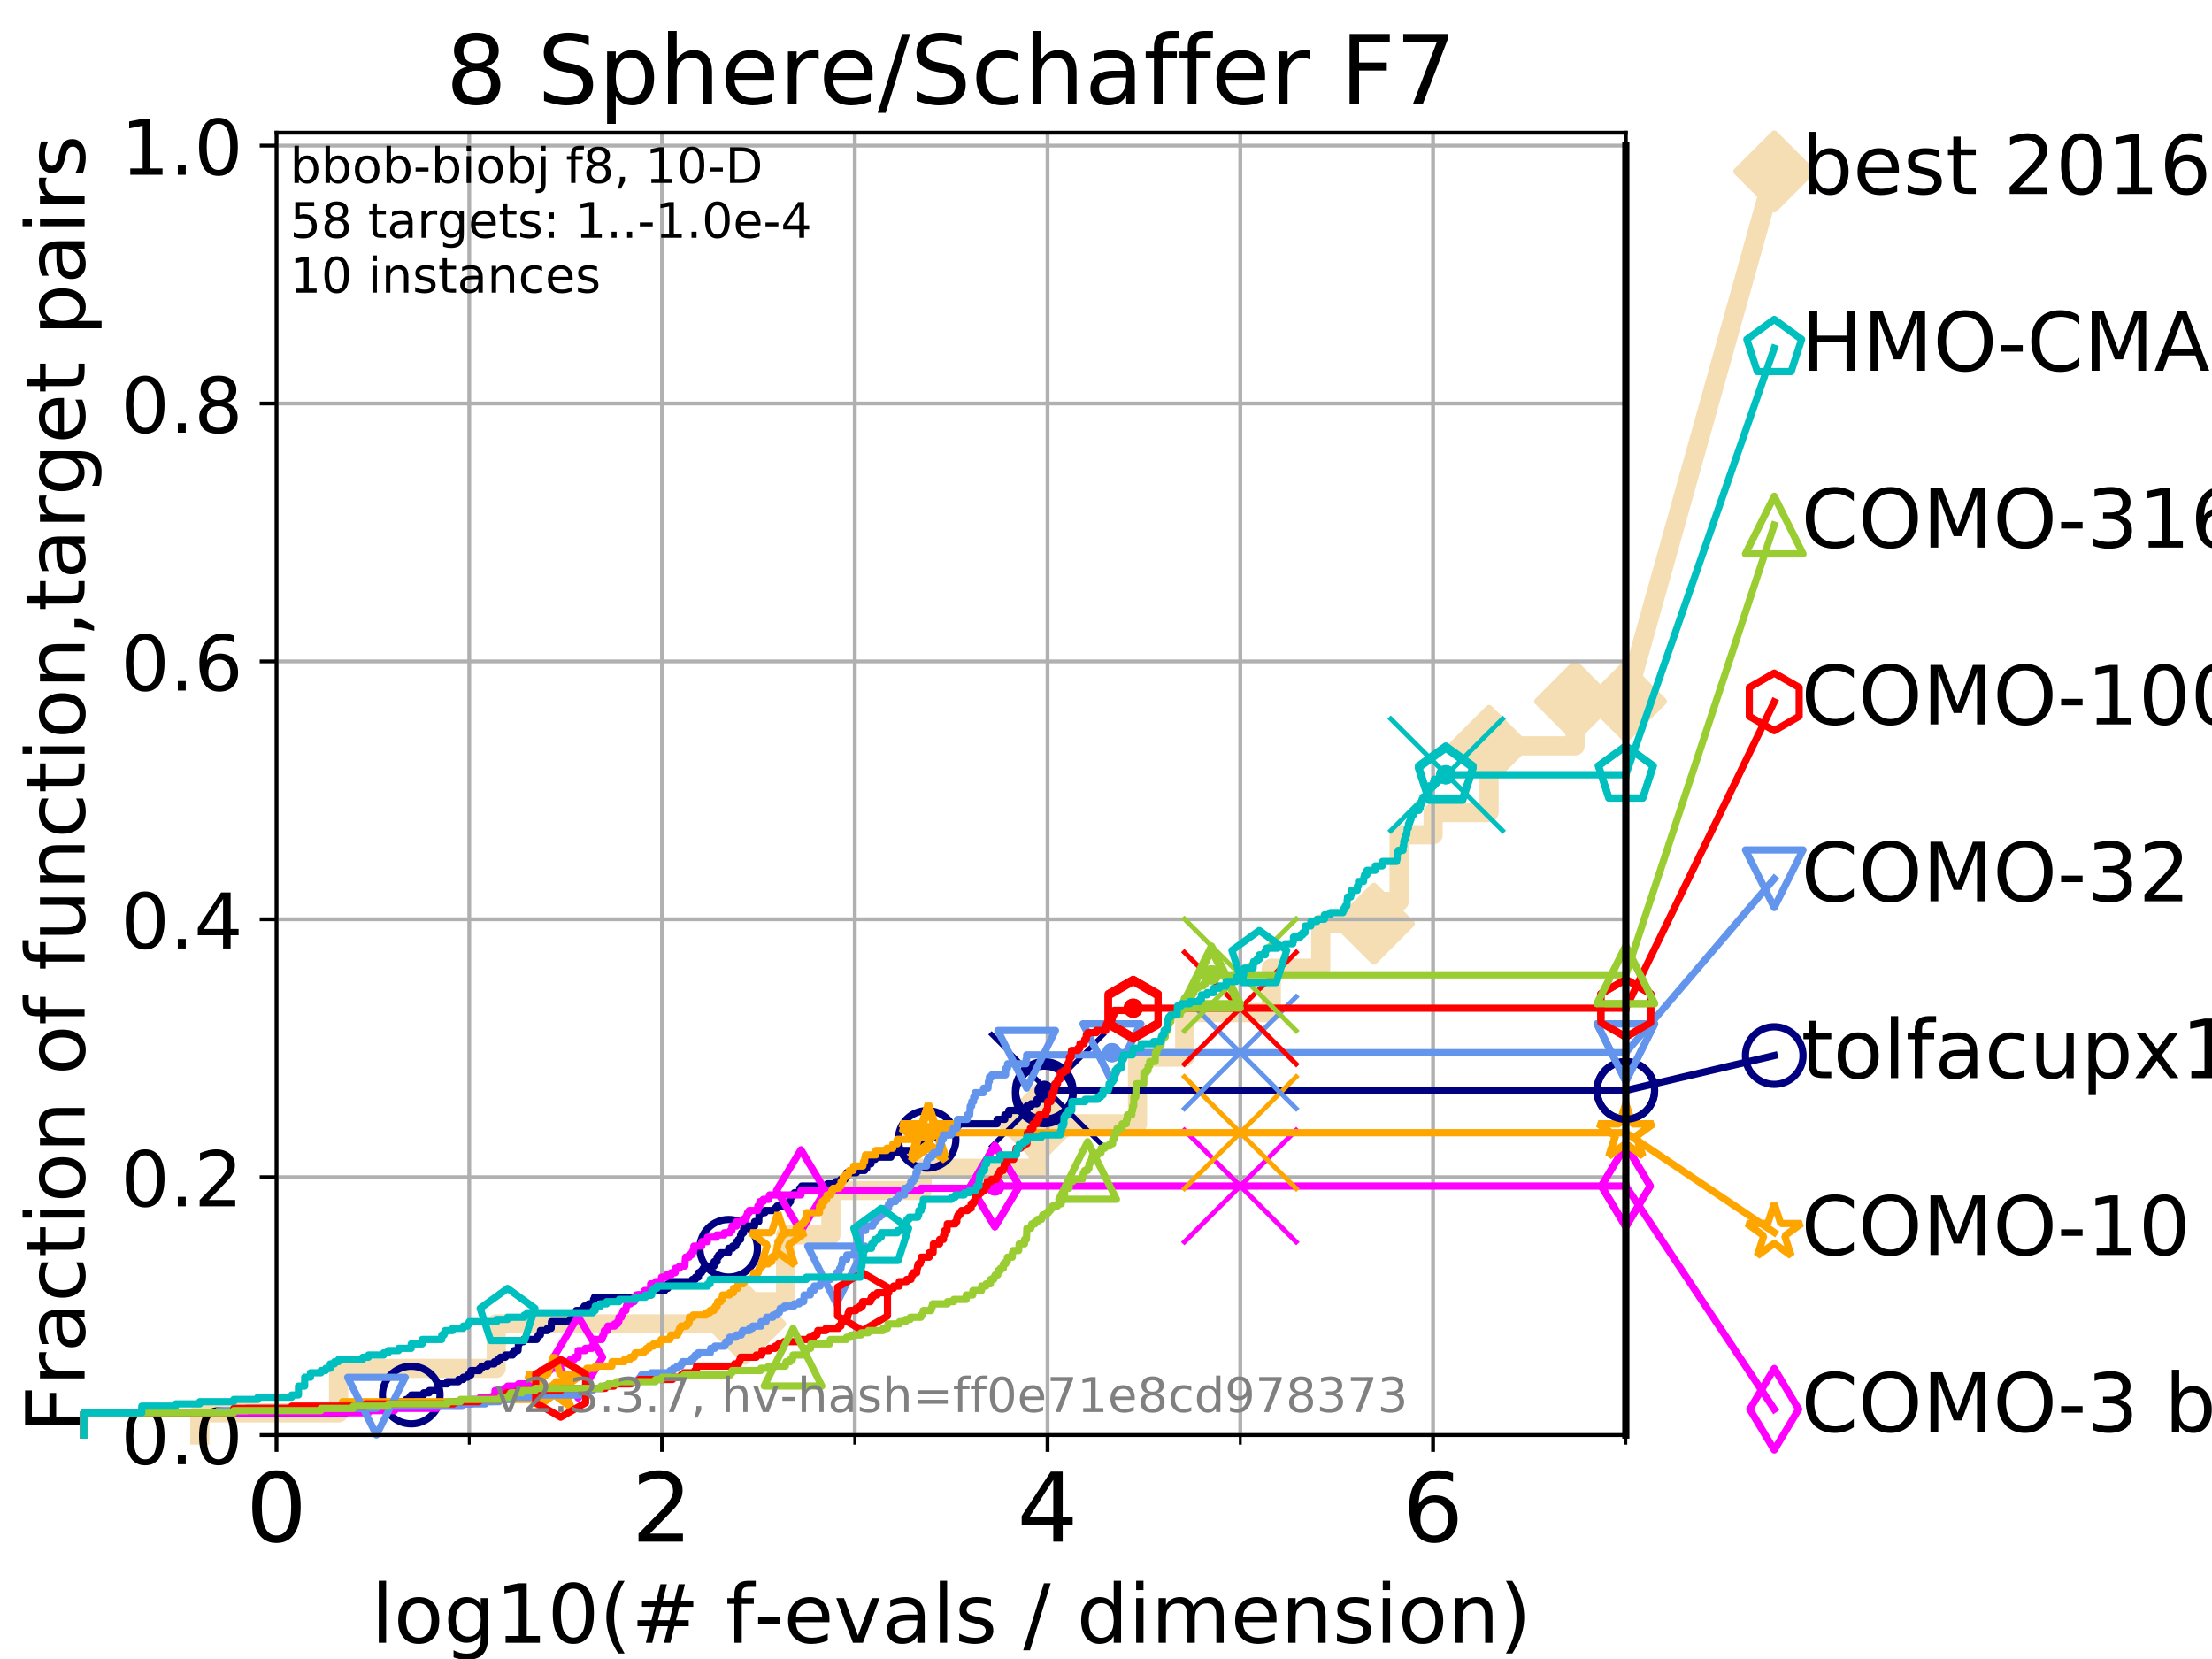 <?xml version="1.0" encoding="utf-8" standalone="no"?>
<!DOCTYPE svg PUBLIC "-//W3C//DTD SVG 1.1//EN"
  "http://www.w3.org/Graphics/SVG/1.1/DTD/svg11.dtd">
<!-- Created with matplotlib (https://matplotlib.org/) -->
<svg height="345.6pt" version="1.1" viewBox="0 0 460.8 345.6" width="460.8pt" xmlns="http://www.w3.org/2000/svg" xmlns:xlink="http://www.w3.org/1999/xlink">
 <defs>
  <style type="text/css">
*{stroke-linecap:butt;stroke-linejoin:round;}
  </style>
 </defs>
 <g id="figure_1">
  <g id="patch_1">
   <path d="M 0 345.6 
L 460.8 345.6 
L 460.8 0 
L 0 0 
z
" style="fill:#ffffff;"/>
  </g>
  <g id="axes_1">
   <g id="patch_2">
    <path d="M 57.6 298.944 
L 338.688 298.944 
L 338.688 27.648 
L 57.6 27.648 
z
" style="fill:#ffffff;"/>
   </g>
   <g id="line2d_1">
    <path d="M 41.621 298.944 
L 41.621 294.313 
L 70.539 294.313 
L 70.539 285.05 
L 103.372 285.05 
L 103.372 275.788 
L 155.245 275.788 
L 155.245 271.157 
L 163.658 271.157 
L 163.658 257.263 
L 173.091 257.263 
L 173.091 248.001 
L 192.101 248.001 
L 192.101 243.37 
L 216.278 243.37 
L 216.278 234.107 
L 236.963 234.107 
L 236.963 220.214 
L 246.8 220.214 
L 246.8 210.951 
L 264.847 210.951 
L 264.847 201.689 
L 275.14 201.689 
L 275.14 192.426 
L 286.212 192.426 
L 286.212 187.795 
L 291.46 187.795 
L 291.46 173.901 
L 298.539 173.901 
L 298.539 169.27 
L 310.195 169.27 
L 310.195 155.377 
L 328.117 155.377 
L 328.117 146.114 
L 338.688 146.114 
" style="fill:none;stroke:#f5deb3;stroke-linecap:square;stroke-width:4;"/>
   </g>
   <g id="line2d_2">
    <defs>
     <path d="M 0 7.778 
L 7.778 0 
L 0 -7.778 
L -7.778 0 
z
" id="mc788e6905d" style="stroke:#f5deb3;stroke-linejoin:miter;stroke-width:1.5;"/>
    </defs>
    <g>
     <use style="fill:#f5deb3;stroke:#f5deb3;stroke-linejoin:miter;stroke-width:1.5;" x="155.245" xlink:href="#mc788e6905d" y="275.788"/>
     <use style="fill:#f5deb3;stroke:#f5deb3;stroke-linejoin:miter;stroke-width:1.5;" x="216.278" xlink:href="#mc788e6905d" y="234.107"/>
     <use style="fill:#f5deb3;stroke:#f5deb3;stroke-linejoin:miter;stroke-width:1.5;" x="286.212" xlink:href="#mc788e6905d" y="192.426"/>
     <use style="fill:#f5deb3;stroke:#f5deb3;stroke-linejoin:miter;stroke-width:1.5;" x="310.195" xlink:href="#mc788e6905d" y="155.377"/>
     <use style="fill:#f5deb3;stroke:#f5deb3;stroke-linejoin:miter;stroke-width:1.5;" x="328.117" xlink:href="#mc788e6905d" y="146.114"/>
     <use style="fill:#f5deb3;stroke:#f5deb3;stroke-linejoin:miter;stroke-width:1.5;" x="338.688" xlink:href="#mc788e6905d" y="146.114"/>
    </g>
   </g>
   <g id="line2d_3">
    <path style="fill:none;stroke:#f5deb3;stroke-linecap:square;stroke-width:4;"/>
    <g/>
   </g>
   <g id="line2d_4">
    <path d="M 338.688 146.114 
L 369.608 35.706 
" style="fill:none;stroke:#f5deb3;stroke-linecap:square;stroke-width:4;"/>
    <g>
     <use style="fill:#f5deb3;stroke:#f5deb3;stroke-linejoin:miter;stroke-width:1.5;" x="338.688" xlink:href="#mc788e6905d" y="146.114"/>
     <use style="fill:#f5deb3;stroke:#f5deb3;stroke-linejoin:miter;stroke-width:1.5;" x="369.608" xlink:href="#mc788e6905d" y="35.706"/>
    </g>
   </g>
   <g id="matplotlib.axis_1">
    <g id="xtick_1">
     <g id="line2d_5">
      <path clip-path="url(#pc9b4026e37)" d="M 57.6 298.944 
L 57.6 27.648 
" style="fill:none;stroke:#b0b0b0;stroke-linecap:square;stroke-width:0.8;"/>
     </g>
     <g id="line2d_6">
      <defs>
       <path d="M 0 0 
L 0 3.5 
" id="mef8520f50b" style="stroke:#000000;stroke-width:0.8;"/>
      </defs>
      <g>
       <use style="stroke:#000000;stroke-width:0.8;" x="57.6" xlink:href="#mef8520f50b" y="298.944"/>
      </g>
     </g>
     <g id="text_1">
      <!-- 0 -->
      <defs>
       <path d="M 31.781 66.406 
Q 24.172 66.406 20.328 58.906 
Q 16.5 51.422 16.5 36.375 
Q 16.5 21.391 20.328 13.891 
Q 24.172 6.391 31.781 6.391 
Q 39.453 6.391 43.281 13.891 
Q 47.125 21.391 47.125 36.375 
Q 47.125 51.422 43.281 58.906 
Q 39.453 66.406 31.781 66.406 
z
M 31.781 74.219 
Q 44.047 74.219 50.516 64.516 
Q 56.984 54.828 56.984 36.375 
Q 56.984 17.969 50.516 8.266 
Q 44.047 -1.422 31.781 -1.422 
Q 19.531 -1.422 13.062 8.266 
Q 6.594 17.969 6.594 36.375 
Q 6.594 54.828 13.062 64.516 
Q 19.531 74.219 31.781 74.219 
z
" id="DejaVuSans-48"/>
      </defs>
      <g transform="translate(51.237 321.141)scale(0.2 -0.2)">
       <use xlink:href="#DejaVuSans-48"/>
      </g>
     </g>
    </g>
    <g id="xtick_2">
     <g id="line2d_7">
      <path clip-path="url(#pc9b4026e37)" d="M 137.911 298.944 
L 137.911 27.648 
" style="fill:none;stroke:#b0b0b0;stroke-linecap:square;stroke-width:0.8;"/>
     </g>
     <g id="line2d_8">
      <g>
       <use style="stroke:#000000;stroke-width:0.8;" x="137.911" xlink:href="#mef8520f50b" y="298.944"/>
      </g>
     </g>
     <g id="text_2">
      <!-- 2 -->
      <defs>
       <path d="M 19.188 8.297 
L 53.609 8.297 
L 53.609 0 
L 7.328 0 
L 7.328 8.297 
Q 12.938 14.109 22.625 23.891 
Q 32.328 33.688 34.812 36.531 
Q 39.547 41.844 41.422 45.531 
Q 43.312 49.219 43.312 52.781 
Q 43.312 58.594 39.234 62.25 
Q 35.156 65.922 28.609 65.922 
Q 23.969 65.922 18.812 64.312 
Q 13.672 62.703 7.812 59.422 
L 7.812 69.391 
Q 13.766 71.781 18.938 73 
Q 24.125 74.219 28.422 74.219 
Q 39.75 74.219 46.484 68.547 
Q 53.219 62.891 53.219 53.422 
Q 53.219 48.922 51.531 44.891 
Q 49.859 40.875 45.406 35.406 
Q 44.188 33.984 37.641 27.219 
Q 31.109 20.453 19.188 8.297 
z
" id="DejaVuSans-50"/>
      </defs>
      <g transform="translate(131.548 321.141)scale(0.2 -0.2)">
       <use xlink:href="#DejaVuSans-50"/>
      </g>
     </g>
    </g>
    <g id="xtick_3">
     <g id="line2d_9">
      <path clip-path="url(#pc9b4026e37)" d="M 218.222 298.944 
L 218.222 27.648 
" style="fill:none;stroke:#b0b0b0;stroke-linecap:square;stroke-width:0.8;"/>
     </g>
     <g id="line2d_10">
      <g>
       <use style="stroke:#000000;stroke-width:0.8;" x="218.222" xlink:href="#mef8520f50b" y="298.944"/>
      </g>
     </g>
     <g id="text_3">
      <!-- 4 -->
      <defs>
       <path d="M 37.797 64.312 
L 12.891 25.391 
L 37.797 25.391 
z
M 35.203 72.906 
L 47.609 72.906 
L 47.609 25.391 
L 58.016 25.391 
L 58.016 17.188 
L 47.609 17.188 
L 47.609 0 
L 37.797 0 
L 37.797 17.188 
L 4.891 17.188 
L 4.891 26.703 
z
" id="DejaVuSans-52"/>
      </defs>
      <g transform="translate(211.859 321.141)scale(0.2 -0.2)">
       <use xlink:href="#DejaVuSans-52"/>
      </g>
     </g>
    </g>
    <g id="xtick_4">
     <g id="line2d_11">
      <path clip-path="url(#pc9b4026e37)" d="M 298.533 298.944 
L 298.533 27.648 
" style="fill:none;stroke:#b0b0b0;stroke-linecap:square;stroke-width:0.8;"/>
     </g>
     <g id="line2d_12">
      <g>
       <use style="stroke:#000000;stroke-width:0.8;" x="298.533" xlink:href="#mef8520f50b" y="298.944"/>
      </g>
     </g>
     <g id="text_4">
      <!-- 6 -->
      <defs>
       <path d="M 33.016 40.375 
Q 26.375 40.375 22.484 35.828 
Q 18.609 31.297 18.609 23.391 
Q 18.609 15.531 22.484 10.953 
Q 26.375 6.391 33.016 6.391 
Q 39.656 6.391 43.531 10.953 
Q 47.406 15.531 47.406 23.391 
Q 47.406 31.297 43.531 35.828 
Q 39.656 40.375 33.016 40.375 
z
M 52.594 71.297 
L 52.594 62.312 
Q 48.875 64.062 45.094 64.984 
Q 41.312 65.922 37.594 65.922 
Q 27.828 65.922 22.672 59.328 
Q 17.531 52.734 16.797 39.406 
Q 19.672 43.656 24.016 45.922 
Q 28.375 48.188 33.594 48.188 
Q 44.578 48.188 50.953 41.516 
Q 57.328 34.859 57.328 23.391 
Q 57.328 12.156 50.688 5.359 
Q 44.047 -1.422 33.016 -1.422 
Q 20.359 -1.422 13.672 8.266 
Q 6.984 17.969 6.984 36.375 
Q 6.984 53.656 15.188 63.938 
Q 23.391 74.219 37.203 74.219 
Q 40.922 74.219 44.703 73.484 
Q 48.484 72.75 52.594 71.297 
z
" id="DejaVuSans-54"/>
      </defs>
      <g transform="translate(292.17 321.141)scale(0.2 -0.2)">
       <use xlink:href="#DejaVuSans-54"/>
      </g>
     </g>
    </g>
    <g id="xtick_5">
     <g id="line2d_13">
      <path clip-path="url(#pc9b4026e37)" d="M 97.755 298.944 
L 97.755 27.648 
" style="fill:none;stroke:#b0b0b0;stroke-linecap:square;stroke-width:0.8;"/>
     </g>
     <g id="line2d_14">
      <defs>
       <path d="M 0 0 
L 0 2 
" id="m3c9a4c650f" style="stroke:#000000;stroke-width:0.6;"/>
      </defs>
      <g>
       <use style="stroke:#000000;stroke-width:0.6;" x="97.755" xlink:href="#m3c9a4c650f" y="298.944"/>
      </g>
     </g>
    </g>
    <g id="xtick_6">
     <g id="line2d_15">
      <path clip-path="url(#pc9b4026e37)" d="M 178.066 298.944 
L 178.066 27.648 
" style="fill:none;stroke:#b0b0b0;stroke-linecap:square;stroke-width:0.8;"/>
     </g>
     <g id="line2d_16">
      <g>
       <use style="stroke:#000000;stroke-width:0.6;" x="178.066" xlink:href="#m3c9a4c650f" y="298.944"/>
      </g>
     </g>
    </g>
    <g id="xtick_7">
     <g id="line2d_17">
      <path clip-path="url(#pc9b4026e37)" d="M 258.377 298.944 
L 258.377 27.648 
" style="fill:none;stroke:#b0b0b0;stroke-linecap:square;stroke-width:0.8;"/>
     </g>
     <g id="line2d_18">
      <g>
       <use style="stroke:#000000;stroke-width:0.6;" x="258.377" xlink:href="#m3c9a4c650f" y="298.944"/>
      </g>
     </g>
    </g>
    <g id="xtick_8">
     <g id="line2d_19">
      <path clip-path="url(#pc9b4026e37)" d="M 338.688 298.944 
L 338.688 27.648 
" style="fill:none;stroke:#b0b0b0;stroke-linecap:square;stroke-width:0.8;"/>
     </g>
     <g id="line2d_20">
      <g>
       <use style="stroke:#000000;stroke-width:0.6;" x="338.688" xlink:href="#m3c9a4c650f" y="298.944"/>
      </g>
     </g>
    </g>
    <g id="text_5">
     <!-- log10(# f-evals / dimension) -->
     <defs>
      <path d="M 9.422 75.984 
L 18.406 75.984 
L 18.406 0 
L 9.422 0 
z
" id="DejaVuSans-108"/>
      <path d="M 30.609 48.391 
Q 23.391 48.391 19.188 42.75 
Q 14.984 37.109 14.984 27.297 
Q 14.984 17.484 19.156 11.844 
Q 23.344 6.203 30.609 6.203 
Q 37.797 6.203 41.984 11.859 
Q 46.188 17.531 46.188 27.297 
Q 46.188 37.016 41.984 42.703 
Q 37.797 48.391 30.609 48.391 
z
M 30.609 56 
Q 42.328 56 49.016 48.375 
Q 55.719 40.766 55.719 27.297 
Q 55.719 13.875 49.016 6.219 
Q 42.328 -1.422 30.609 -1.422 
Q 18.844 -1.422 12.172 6.219 
Q 5.516 13.875 5.516 27.297 
Q 5.516 40.766 12.172 48.375 
Q 18.844 56 30.609 56 
z
" id="DejaVuSans-111"/>
      <path d="M 45.406 27.984 
Q 45.406 37.75 41.375 43.109 
Q 37.359 48.484 30.078 48.484 
Q 22.859 48.484 18.828 43.109 
Q 14.797 37.75 14.797 27.984 
Q 14.797 18.266 18.828 12.891 
Q 22.859 7.516 30.078 7.516 
Q 37.359 7.516 41.375 12.891 
Q 45.406 18.266 45.406 27.984 
z
M 54.391 6.781 
Q 54.391 -7.172 48.188 -13.984 
Q 42 -20.797 29.203 -20.797 
Q 24.469 -20.797 20.266 -20.094 
Q 16.062 -19.391 12.109 -17.922 
L 12.109 -9.188 
Q 16.062 -11.328 19.922 -12.344 
Q 23.781 -13.375 27.781 -13.375 
Q 36.625 -13.375 41.016 -8.766 
Q 45.406 -4.156 45.406 5.172 
L 45.406 9.625 
Q 42.625 4.781 38.281 2.391 
Q 33.938 0 27.875 0 
Q 17.828 0 11.672 7.656 
Q 5.516 15.328 5.516 27.984 
Q 5.516 40.672 11.672 48.328 
Q 17.828 56 27.875 56 
Q 33.938 56 38.281 53.609 
Q 42.625 51.219 45.406 46.391 
L 45.406 54.688 
L 54.391 54.688 
z
" id="DejaVuSans-103"/>
      <path d="M 12.406 8.297 
L 28.516 8.297 
L 28.516 63.922 
L 10.984 60.406 
L 10.984 69.391 
L 28.422 72.906 
L 38.281 72.906 
L 38.281 8.297 
L 54.391 8.297 
L 54.391 0 
L 12.406 0 
z
" id="DejaVuSans-49"/>
      <path d="M 31 75.875 
Q 24.469 64.656 21.281 53.656 
Q 18.109 42.672 18.109 31.391 
Q 18.109 20.125 21.312 9.062 
Q 24.516 -2 31 -13.188 
L 23.188 -13.188 
Q 15.875 -1.703 12.234 9.375 
Q 8.594 20.453 8.594 31.391 
Q 8.594 42.281 12.203 53.312 
Q 15.828 64.359 23.188 75.875 
z
" id="DejaVuSans-40"/>
      <path d="M 51.125 44 
L 36.922 44 
L 32.812 27.688 
L 47.125 27.688 
z
M 43.797 71.781 
L 38.719 51.516 
L 52.984 51.516 
L 58.109 71.781 
L 65.922 71.781 
L 60.891 51.516 
L 76.125 51.516 
L 76.125 44 
L 58.984 44 
L 54.984 27.688 
L 70.516 27.688 
L 70.516 20.219 
L 53.078 20.219 
L 48 0 
L 40.188 0 
L 45.219 20.219 
L 30.906 20.219 
L 25.875 0 
L 18.016 0 
L 23.094 20.219 
L 7.719 20.219 
L 7.719 27.688 
L 24.906 27.688 
L 29 44 
L 13.281 44 
L 13.281 51.516 
L 30.906 51.516 
L 35.891 71.781 
z
" id="DejaVuSans-35"/>
      <path id="DejaVuSans-32"/>
      <path d="M 37.109 75.984 
L 37.109 68.5 
L 28.516 68.5 
Q 23.688 68.5 21.797 66.547 
Q 19.922 64.594 19.922 59.516 
L 19.922 54.688 
L 34.719 54.688 
L 34.719 47.703 
L 19.922 47.703 
L 19.922 0 
L 10.891 0 
L 10.891 47.703 
L 2.297 47.703 
L 2.297 54.688 
L 10.891 54.688 
L 10.891 58.5 
Q 10.891 67.625 15.141 71.797 
Q 19.391 75.984 28.609 75.984 
z
" id="DejaVuSans-102"/>
      <path d="M 4.891 31.391 
L 31.203 31.391 
L 31.203 23.391 
L 4.891 23.391 
z
" id="DejaVuSans-45"/>
      <path d="M 56.203 29.594 
L 56.203 25.203 
L 14.891 25.203 
Q 15.484 15.922 20.484 11.062 
Q 25.484 6.203 34.422 6.203 
Q 39.594 6.203 44.453 7.469 
Q 49.312 8.734 54.109 11.281 
L 54.109 2.781 
Q 49.266 0.734 44.188 -0.344 
Q 39.109 -1.422 33.891 -1.422 
Q 20.797 -1.422 13.156 6.188 
Q 5.516 13.812 5.516 26.812 
Q 5.516 40.234 12.766 48.109 
Q 20.016 56 32.328 56 
Q 43.359 56 49.781 48.891 
Q 56.203 41.797 56.203 29.594 
z
M 47.219 32.234 
Q 47.125 39.594 43.094 43.984 
Q 39.062 48.391 32.422 48.391 
Q 24.906 48.391 20.391 44.141 
Q 15.875 39.891 15.188 32.172 
z
" id="DejaVuSans-101"/>
      <path d="M 2.984 54.688 
L 12.5 54.688 
L 29.594 8.797 
L 46.688 54.688 
L 56.203 54.688 
L 35.688 0 
L 23.484 0 
z
" id="DejaVuSans-118"/>
      <path d="M 34.281 27.484 
Q 23.391 27.484 19.188 25 
Q 14.984 22.516 14.984 16.5 
Q 14.984 11.719 18.141 8.906 
Q 21.297 6.109 26.703 6.109 
Q 34.188 6.109 38.703 11.406 
Q 43.219 16.703 43.219 25.484 
L 43.219 27.484 
z
M 52.203 31.203 
L 52.203 0 
L 43.219 0 
L 43.219 8.297 
Q 40.141 3.328 35.547 0.953 
Q 30.953 -1.422 24.312 -1.422 
Q 15.922 -1.422 10.953 3.297 
Q 6 8.016 6 15.922 
Q 6 25.141 12.172 29.828 
Q 18.359 34.516 30.609 34.516 
L 43.219 34.516 
L 43.219 35.406 
Q 43.219 41.609 39.141 45 
Q 35.062 48.391 27.688 48.391 
Q 23 48.391 18.547 47.266 
Q 14.109 46.141 10.016 43.891 
L 10.016 52.203 
Q 14.938 54.109 19.578 55.047 
Q 24.219 56 28.609 56 
Q 40.484 56 46.344 49.844 
Q 52.203 43.703 52.203 31.203 
z
" id="DejaVuSans-97"/>
      <path d="M 44.281 53.078 
L 44.281 44.578 
Q 40.484 46.531 36.375 47.5 
Q 32.281 48.484 27.875 48.484 
Q 21.188 48.484 17.844 46.438 
Q 14.5 44.391 14.5 40.281 
Q 14.5 37.156 16.891 35.375 
Q 19.281 33.594 26.516 31.984 
L 29.594 31.297 
Q 39.156 29.25 43.188 25.516 
Q 47.219 21.781 47.219 15.094 
Q 47.219 7.469 41.188 3.016 
Q 35.156 -1.422 24.609 -1.422 
Q 20.219 -1.422 15.453 -0.562 
Q 10.688 0.297 5.422 2 
L 5.422 11.281 
Q 10.406 8.688 15.234 7.391 
Q 20.062 6.109 24.812 6.109 
Q 31.156 6.109 34.562 8.281 
Q 37.984 10.453 37.984 14.406 
Q 37.984 18.062 35.516 20.016 
Q 33.062 21.969 24.703 23.781 
L 21.578 24.516 
Q 13.234 26.266 9.516 29.906 
Q 5.812 33.547 5.812 39.891 
Q 5.812 47.609 11.281 51.797 
Q 16.75 56 26.812 56 
Q 31.781 56 36.172 55.266 
Q 40.578 54.547 44.281 53.078 
z
" id="DejaVuSans-115"/>
      <path d="M 25.391 72.906 
L 33.688 72.906 
L 8.297 -9.281 
L 0 -9.281 
z
" id="DejaVuSans-47"/>
      <path d="M 45.406 46.391 
L 45.406 75.984 
L 54.391 75.984 
L 54.391 0 
L 45.406 0 
L 45.406 8.203 
Q 42.578 3.328 38.25 0.953 
Q 33.938 -1.422 27.875 -1.422 
Q 17.969 -1.422 11.734 6.484 
Q 5.516 14.406 5.516 27.297 
Q 5.516 40.188 11.734 48.094 
Q 17.969 56 27.875 56 
Q 33.938 56 38.25 53.625 
Q 42.578 51.266 45.406 46.391 
z
M 14.797 27.297 
Q 14.797 17.391 18.875 11.75 
Q 22.953 6.109 30.078 6.109 
Q 37.203 6.109 41.297 11.75 
Q 45.406 17.391 45.406 27.297 
Q 45.406 37.203 41.297 42.844 
Q 37.203 48.484 30.078 48.484 
Q 22.953 48.484 18.875 42.844 
Q 14.797 37.203 14.797 27.297 
z
" id="DejaVuSans-100"/>
      <path d="M 9.422 54.688 
L 18.406 54.688 
L 18.406 0 
L 9.422 0 
z
M 9.422 75.984 
L 18.406 75.984 
L 18.406 64.594 
L 9.422 64.594 
z
" id="DejaVuSans-105"/>
      <path d="M 52 44.188 
Q 55.375 50.25 60.062 53.125 
Q 64.75 56 71.094 56 
Q 79.641 56 84.281 50.016 
Q 88.922 44.047 88.922 33.016 
L 88.922 0 
L 79.891 0 
L 79.891 32.719 
Q 79.891 40.578 77.094 44.375 
Q 74.312 48.188 68.609 48.188 
Q 61.625 48.188 57.562 43.547 
Q 53.516 38.922 53.516 30.906 
L 53.516 0 
L 44.484 0 
L 44.484 32.719 
Q 44.484 40.625 41.703 44.406 
Q 38.922 48.188 33.109 48.188 
Q 26.219 48.188 22.156 43.531 
Q 18.109 38.875 18.109 30.906 
L 18.109 0 
L 9.078 0 
L 9.078 54.688 
L 18.109 54.688 
L 18.109 46.188 
Q 21.188 51.219 25.484 53.609 
Q 29.781 56 35.688 56 
Q 41.656 56 45.828 52.969 
Q 50 49.953 52 44.188 
z
" id="DejaVuSans-109"/>
      <path d="M 54.891 33.016 
L 54.891 0 
L 45.906 0 
L 45.906 32.719 
Q 45.906 40.484 42.875 44.328 
Q 39.844 48.188 33.797 48.188 
Q 26.516 48.188 22.312 43.547 
Q 18.109 38.922 18.109 30.906 
L 18.109 0 
L 9.078 0 
L 9.078 54.688 
L 18.109 54.688 
L 18.109 46.188 
Q 21.344 51.125 25.703 53.562 
Q 30.078 56 35.797 56 
Q 45.219 56 50.047 50.172 
Q 54.891 44.344 54.891 33.016 
z
" id="DejaVuSans-110"/>
      <path d="M 8.016 75.875 
L 15.828 75.875 
Q 23.141 64.359 26.781 53.312 
Q 30.422 42.281 30.422 31.391 
Q 30.422 20.453 26.781 9.375 
Q 23.141 -1.703 15.828 -13.188 
L 8.016 -13.188 
Q 14.5 -2 17.703 9.062 
Q 20.906 20.125 20.906 31.391 
Q 20.906 42.672 17.703 53.656 
Q 14.5 64.656 8.016 75.875 
z
" id="DejaVuSans-41"/>
     </defs>
     <g transform="translate(77.303 342.218)scale(0.17 -0.17)">
      <use xlink:href="#DejaVuSans-108"/>
      <use x="27.783" xlink:href="#DejaVuSans-111"/>
      <use x="88.965" xlink:href="#DejaVuSans-103"/>
      <use x="152.441" xlink:href="#DejaVuSans-49"/>
      <use x="216.064" xlink:href="#DejaVuSans-48"/>
      <use x="279.688" xlink:href="#DejaVuSans-40"/>
      <use x="318.701" xlink:href="#DejaVuSans-35"/>
      <use x="402.49" xlink:href="#DejaVuSans-32"/>
      <use x="434.277" xlink:href="#DejaVuSans-102"/>
      <use x="469.404" xlink:href="#DejaVuSans-45"/>
      <use x="505.488" xlink:href="#DejaVuSans-101"/>
      <use x="567.012" xlink:href="#DejaVuSans-118"/>
      <use x="626.191" xlink:href="#DejaVuSans-97"/>
      <use x="687.471" xlink:href="#DejaVuSans-108"/>
      <use x="715.254" xlink:href="#DejaVuSans-115"/>
      <use x="767.354" xlink:href="#DejaVuSans-32"/>
      <use x="799.141" xlink:href="#DejaVuSans-47"/>
      <use x="832.832" xlink:href="#DejaVuSans-32"/>
      <use x="864.619" xlink:href="#DejaVuSans-100"/>
      <use x="928.096" xlink:href="#DejaVuSans-105"/>
      <use x="955.879" xlink:href="#DejaVuSans-109"/>
      <use x="1053.291" xlink:href="#DejaVuSans-101"/>
      <use x="1114.814" xlink:href="#DejaVuSans-110"/>
      <use x="1178.193" xlink:href="#DejaVuSans-115"/>
      <use x="1230.293" xlink:href="#DejaVuSans-105"/>
      <use x="1258.076" xlink:href="#DejaVuSans-111"/>
      <use x="1319.258" xlink:href="#DejaVuSans-110"/>
      <use x="1382.637" xlink:href="#DejaVuSans-41"/>
     </g>
    </g>
   </g>
   <g id="matplotlib.axis_2">
    <g id="ytick_1">
     <g id="line2d_21">
      <path clip-path="url(#pc9b4026e37)" d="M 57.6 298.944 
L 338.688 298.944 
" style="fill:none;stroke:#b0b0b0;stroke-linecap:square;stroke-width:0.8;"/>
     </g>
     <g id="line2d_22">
      <defs>
       <path d="M 0 0 
L -3.5 0 
" id="mb273fb7692" style="stroke:#000000;stroke-width:0.8;"/>
      </defs>
      <g>
       <use style="stroke:#000000;stroke-width:0.8;" x="57.6" xlink:href="#mb273fb7692" y="298.944"/>
      </g>
     </g>
     <g id="text_6">
      <!-- 0.0 -->
      <defs>
       <path d="M 10.688 12.406 
L 21 12.406 
L 21 0 
L 10.688 0 
z
" id="DejaVuSans-46"/>
      </defs>
      <g transform="translate(25.155 305.023)scale(0.16 -0.16)">
       <use xlink:href="#DejaVuSans-48"/>
       <use x="63.623" xlink:href="#DejaVuSans-46"/>
       <use x="95.41" xlink:href="#DejaVuSans-48"/>
      </g>
     </g>
    </g>
    <g id="ytick_2">
     <g id="line2d_23">
      <path clip-path="url(#pc9b4026e37)" d="M 57.6 245.222 
L 338.688 245.222 
" style="fill:none;stroke:#b0b0b0;stroke-linecap:square;stroke-width:0.8;"/>
     </g>
     <g id="line2d_24">
      <g>
       <use style="stroke:#000000;stroke-width:0.8;" x="57.6" xlink:href="#mb273fb7692" y="245.222"/>
      </g>
     </g>
     <g id="text_7">
      <!-- 0.2 -->
      <g transform="translate(25.155 251.301)scale(0.16 -0.16)">
       <use xlink:href="#DejaVuSans-48"/>
       <use x="63.623" xlink:href="#DejaVuSans-46"/>
       <use x="95.41" xlink:href="#DejaVuSans-50"/>
      </g>
     </g>
    </g>
    <g id="ytick_3">
     <g id="line2d_25">
      <path clip-path="url(#pc9b4026e37)" d="M 57.6 191.5 
L 338.688 191.5 
" style="fill:none;stroke:#b0b0b0;stroke-linecap:square;stroke-width:0.8;"/>
     </g>
     <g id="line2d_26">
      <g>
       <use style="stroke:#000000;stroke-width:0.8;" x="57.6" xlink:href="#mb273fb7692" y="191.5"/>
      </g>
     </g>
     <g id="text_8">
      <!-- 0.4 -->
      <g transform="translate(25.155 197.579)scale(0.16 -0.16)">
       <use xlink:href="#DejaVuSans-48"/>
       <use x="63.623" xlink:href="#DejaVuSans-46"/>
       <use x="95.41" xlink:href="#DejaVuSans-52"/>
      </g>
     </g>
    </g>
    <g id="ytick_4">
     <g id="line2d_27">
      <path clip-path="url(#pc9b4026e37)" d="M 57.6 137.778 
L 338.688 137.778 
" style="fill:none;stroke:#b0b0b0;stroke-linecap:square;stroke-width:0.8;"/>
     </g>
     <g id="line2d_28">
      <g>
       <use style="stroke:#000000;stroke-width:0.8;" x="57.6" xlink:href="#mb273fb7692" y="137.778"/>
      </g>
     </g>
     <g id="text_9">
      <!-- 0.6 -->
      <g transform="translate(25.155 143.857)scale(0.16 -0.16)">
       <use xlink:href="#DejaVuSans-48"/>
       <use x="63.623" xlink:href="#DejaVuSans-46"/>
       <use x="95.41" xlink:href="#DejaVuSans-54"/>
      </g>
     </g>
    </g>
    <g id="ytick_5">
     <g id="line2d_29">
      <path clip-path="url(#pc9b4026e37)" d="M 57.6 84.056 
L 338.688 84.056 
" style="fill:none;stroke:#b0b0b0;stroke-linecap:square;stroke-width:0.8;"/>
     </g>
     <g id="line2d_30">
      <g>
       <use style="stroke:#000000;stroke-width:0.8;" x="57.6" xlink:href="#mb273fb7692" y="84.056"/>
      </g>
     </g>
     <g id="text_10">
      <!-- 0.8 -->
      <defs>
       <path d="M 31.781 34.625 
Q 24.75 34.625 20.719 30.859 
Q 16.703 27.094 16.703 20.516 
Q 16.703 13.922 20.719 10.156 
Q 24.75 6.391 31.781 6.391 
Q 38.812 6.391 42.859 10.172 
Q 46.922 13.969 46.922 20.516 
Q 46.922 27.094 42.891 30.859 
Q 38.875 34.625 31.781 34.625 
z
M 21.922 38.812 
Q 15.578 40.375 12.031 44.719 
Q 8.5 49.078 8.5 55.328 
Q 8.5 64.062 14.719 69.141 
Q 20.953 74.219 31.781 74.219 
Q 42.672 74.219 48.875 69.141 
Q 55.078 64.062 55.078 55.328 
Q 55.078 49.078 51.531 44.719 
Q 48 40.375 41.703 38.812 
Q 48.828 37.156 52.797 32.312 
Q 56.781 27.484 56.781 20.516 
Q 56.781 9.906 50.312 4.234 
Q 43.844 -1.422 31.781 -1.422 
Q 19.734 -1.422 13.25 4.234 
Q 6.781 9.906 6.781 20.516 
Q 6.781 27.484 10.781 32.312 
Q 14.797 37.156 21.922 38.812 
z
M 18.312 54.391 
Q 18.312 48.734 21.844 45.562 
Q 25.391 42.391 31.781 42.391 
Q 38.141 42.391 41.719 45.562 
Q 45.312 48.734 45.312 54.391 
Q 45.312 60.062 41.719 63.234 
Q 38.141 66.406 31.781 66.406 
Q 25.391 66.406 21.844 63.234 
Q 18.312 60.062 18.312 54.391 
z
" id="DejaVuSans-56"/>
      </defs>
      <g transform="translate(25.155 90.135)scale(0.16 -0.16)">
       <use xlink:href="#DejaVuSans-48"/>
       <use x="63.623" xlink:href="#DejaVuSans-46"/>
       <use x="95.41" xlink:href="#DejaVuSans-56"/>
      </g>
     </g>
    </g>
    <g id="ytick_6">
     <g id="line2d_31">
      <path clip-path="url(#pc9b4026e37)" d="M 57.6 30.334 
L 338.688 30.334 
" style="fill:none;stroke:#b0b0b0;stroke-linecap:square;stroke-width:0.8;"/>
     </g>
     <g id="line2d_32">
      <g>
       <use style="stroke:#000000;stroke-width:0.8;" x="57.6" xlink:href="#mb273fb7692" y="30.334"/>
      </g>
     </g>
     <g id="text_11">
      <!-- 1.0 -->
      <g transform="translate(25.155 36.413)scale(0.16 -0.16)">
       <use xlink:href="#DejaVuSans-49"/>
       <use x="63.623" xlink:href="#DejaVuSans-46"/>
       <use x="95.41" xlink:href="#DejaVuSans-48"/>
      </g>
     </g>
    </g>
    <g id="text_12">
     <!-- Fraction of function,target pairs -->
     <defs>
      <path d="M 9.812 72.906 
L 51.703 72.906 
L 51.703 64.594 
L 19.672 64.594 
L 19.672 43.109 
L 48.578 43.109 
L 48.578 34.812 
L 19.672 34.812 
L 19.672 0 
L 9.812 0 
z
" id="DejaVuSans-70"/>
      <path d="M 41.109 46.297 
Q 39.594 47.172 37.812 47.578 
Q 36.031 48 33.891 48 
Q 26.266 48 22.188 43.047 
Q 18.109 38.094 18.109 28.812 
L 18.109 0 
L 9.078 0 
L 9.078 54.688 
L 18.109 54.688 
L 18.109 46.188 
Q 20.953 51.172 25.484 53.578 
Q 30.031 56 36.531 56 
Q 37.453 56 38.578 55.875 
Q 39.703 55.766 41.062 55.516 
z
" id="DejaVuSans-114"/>
      <path d="M 48.781 52.594 
L 48.781 44.188 
Q 44.969 46.297 41.141 47.344 
Q 37.312 48.391 33.406 48.391 
Q 24.656 48.391 19.812 42.844 
Q 14.984 37.312 14.984 27.297 
Q 14.984 17.281 19.812 11.734 
Q 24.656 6.203 33.406 6.203 
Q 37.312 6.203 41.141 7.25 
Q 44.969 8.297 48.781 10.406 
L 48.781 2.094 
Q 45.016 0.344 40.984 -0.531 
Q 36.969 -1.422 32.422 -1.422 
Q 20.062 -1.422 12.781 6.344 
Q 5.516 14.109 5.516 27.297 
Q 5.516 40.672 12.859 48.328 
Q 20.219 56 33.016 56 
Q 37.156 56 41.109 55.141 
Q 45.062 54.297 48.781 52.594 
z
" id="DejaVuSans-99"/>
      <path d="M 18.312 70.219 
L 18.312 54.688 
L 36.812 54.688 
L 36.812 47.703 
L 18.312 47.703 
L 18.312 18.016 
Q 18.312 11.328 20.141 9.422 
Q 21.969 7.516 27.594 7.516 
L 36.812 7.516 
L 36.812 0 
L 27.594 0 
Q 17.188 0 13.234 3.875 
Q 9.281 7.766 9.281 18.016 
L 9.281 47.703 
L 2.688 47.703 
L 2.688 54.688 
L 9.281 54.688 
L 9.281 70.219 
z
" id="DejaVuSans-116"/>
      <path d="M 8.5 21.578 
L 8.5 54.688 
L 17.484 54.688 
L 17.484 21.922 
Q 17.484 14.156 20.5 10.266 
Q 23.531 6.391 29.594 6.391 
Q 36.859 6.391 41.078 11.031 
Q 45.312 15.672 45.312 23.688 
L 45.312 54.688 
L 54.297 54.688 
L 54.297 0 
L 45.312 0 
L 45.312 8.406 
Q 42.047 3.422 37.719 1 
Q 33.406 -1.422 27.688 -1.422 
Q 18.266 -1.422 13.375 4.438 
Q 8.5 10.297 8.5 21.578 
z
M 31.109 56 
z
" id="DejaVuSans-117"/>
      <path d="M 11.719 12.406 
L 22.016 12.406 
L 22.016 4 
L 14.016 -11.625 
L 7.719 -11.625 
L 11.719 4 
z
" id="DejaVuSans-44"/>
      <path d="M 18.109 8.203 
L 18.109 -20.797 
L 9.078 -20.797 
L 9.078 54.688 
L 18.109 54.688 
L 18.109 46.391 
Q 20.953 51.266 25.266 53.625 
Q 29.594 56 35.594 56 
Q 45.562 56 51.781 48.094 
Q 58.016 40.188 58.016 27.297 
Q 58.016 14.406 51.781 6.484 
Q 45.562 -1.422 35.594 -1.422 
Q 29.594 -1.422 25.266 0.953 
Q 20.953 3.328 18.109 8.203 
z
M 48.688 27.297 
Q 48.688 37.203 44.609 42.844 
Q 40.531 48.484 33.406 48.484 
Q 26.266 48.484 22.188 42.844 
Q 18.109 37.203 18.109 27.297 
Q 18.109 17.391 22.188 11.75 
Q 26.266 6.109 33.406 6.109 
Q 40.531 6.109 44.609 11.75 
Q 48.688 17.391 48.688 27.297 
z
" id="DejaVuSans-112"/>
     </defs>
     <g transform="translate(17.62 298.435)rotate(-90)scale(0.17 -0.17)">
      <use xlink:href="#DejaVuSans-70"/>
      <use x="57.41" xlink:href="#DejaVuSans-114"/>
      <use x="98.523" xlink:href="#DejaVuSans-97"/>
      <use x="159.803" xlink:href="#DejaVuSans-99"/>
      <use x="214.783" xlink:href="#DejaVuSans-116"/>
      <use x="253.992" xlink:href="#DejaVuSans-105"/>
      <use x="281.775" xlink:href="#DejaVuSans-111"/>
      <use x="342.957" xlink:href="#DejaVuSans-110"/>
      <use x="406.336" xlink:href="#DejaVuSans-32"/>
      <use x="438.123" xlink:href="#DejaVuSans-111"/>
      <use x="499.305" xlink:href="#DejaVuSans-102"/>
      <use x="534.51" xlink:href="#DejaVuSans-32"/>
      <use x="566.297" xlink:href="#DejaVuSans-102"/>
      <use x="601.502" xlink:href="#DejaVuSans-117"/>
      <use x="664.881" xlink:href="#DejaVuSans-110"/>
      <use x="728.26" xlink:href="#DejaVuSans-99"/>
      <use x="783.24" xlink:href="#DejaVuSans-116"/>
      <use x="822.449" xlink:href="#DejaVuSans-105"/>
      <use x="850.232" xlink:href="#DejaVuSans-111"/>
      <use x="911.414" xlink:href="#DejaVuSans-110"/>
      <use x="974.793" xlink:href="#DejaVuSans-44"/>
      <use x="1006.58" xlink:href="#DejaVuSans-116"/>
      <use x="1045.789" xlink:href="#DejaVuSans-97"/>
      <use x="1107.068" xlink:href="#DejaVuSans-114"/>
      <use x="1148.166" xlink:href="#DejaVuSans-103"/>
      <use x="1211.643" xlink:href="#DejaVuSans-101"/>
      <use x="1273.166" xlink:href="#DejaVuSans-116"/>
      <use x="1312.375" xlink:href="#DejaVuSans-32"/>
      <use x="1344.162" xlink:href="#DejaVuSans-112"/>
      <use x="1407.639" xlink:href="#DejaVuSans-97"/>
      <use x="1468.918" xlink:href="#DejaVuSans-105"/>
      <use x="1496.701" xlink:href="#DejaVuSans-114"/>
      <use x="1537.814" xlink:href="#DejaVuSans-115"/>
     </g>
    </g>
   </g>
   <g id="line2d_33">
    <defs>
     <path d="M 0 1.5 
C 0.398 1.5 0.779 1.342 1.061 1.061 
C 1.342 0.779 1.5 0.398 1.5 0 
C 1.5 -0.398 1.342 -0.779 1.061 -1.061 
C 0.779 -1.342 0.398 -1.5 0 -1.5 
C -0.398 -1.5 -0.779 -1.342 -1.061 -1.061 
C -1.342 -0.779 -1.5 -0.398 -1.5 0 
C -1.5 0.398 -1.342 0.779 -1.061 1.061 
C -0.779 1.342 -0.398 1.5 0 1.5 
z
" id="mbe09a0ca73" style="stroke:#f5deb3;"/>
    </defs>
    <g>
     <use style="fill:#f5deb3;stroke:#f5deb3;" x="328.117" xlink:href="#mbe09a0ca73" y="146.114"/>
     <use style="fill:#f5deb3;stroke:#f5deb3;" x="328.117" xlink:href="#mbe09a0ca73" y="146.114"/>
    </g>
   </g>
   <g id="line2d_34">
    <defs>
     <path d="M 0 1.5 
C 0.398 1.5 0.779 1.342 1.061 1.061 
C 1.342 0.779 1.5 0.398 1.5 0 
C 1.5 -0.398 1.342 -0.779 1.061 -1.061 
C 0.779 -1.342 0.398 -1.5 0 -1.5 
C -0.398 -1.5 -0.779 -1.342 -1.061 -1.061 
C -1.342 -0.779 -1.5 -0.398 -1.5 0 
C -1.5 0.398 -1.342 0.779 -1.061 1.061 
C -0.779 1.342 -0.398 1.5 0 1.5 
z
" id="m87986f0caf" style="stroke:#000080;"/>
    </defs>
    <g>
     <use style="fill:#000080;stroke:#000080;" x="217.542" xlink:href="#m87986f0caf" y="227.16"/>
     <use style="fill:#000080;stroke:#000080;" x="217.542" xlink:href="#m87986f0caf" y="227.16"/>
    </g>
   </g>
   <g id="line2d_35">
    <path d="M 17.445 298.944 
L 17.445 294.313 
L 72.125 294.313 
L 72.125 293.85 
L 73.579 293.85 
L 73.579 293.387 
L 79.939 293.387 
L 79.939 292.923 
L 81.334 292.923 
L 81.334 292.46 
L 83.037 292.46 
L 83.037 291.997 
L 84.588 291.997 
L 84.588 291.534 
L 85.315 291.534 
L 85.315 291.071 
L 85.667 291.071 
L 85.667 290.608 
L 88.256 290.608 
L 88.256 290.145 
L 89.419 290.145 
L 89.419 289.682 
L 91.284 289.682 
L 91.284 288.292 
L 93.197 288.292 
L 93.197 287.829 
L 95.526 287.829 
L 95.526 287.366 
L 96.49 287.366 
L 96.49 286.903 
L 97.403 286.903 
L 97.403 286.44 
L 98.101 286.44 
L 98.101 285.514 
L 99.887 285.514 
L 99.887 285.05 
L 100.344 285.05 
L 100.344 284.587 
L 101.507 284.587 
L 101.507 284.124 
L 102.989 284.124 
L 102.989 283.661 
L 103.747 283.661 
L 103.747 283.198 
L 104.235 283.198 
L 104.235 282.735 
L 105.285 282.735 
L 105.285 282.272 
L 106.803 282.272 
L 106.803 281.809 
L 107.111 281.809 
L 107.111 281.345 
L 107.909 281.345 
L 108.006 279.956 
L 108.199 279.956 
L 108.199 279.493 
L 109.04 279.493 
L 109.04 279.03 
L 111.82 279.03 
L 111.82 278.567 
L 112.128 278.567 
L 112.128 278.104 
L 112.581 278.104 
L 112.581 277.177 
L 114.012 277.177 
L 114.012 276.714 
L 114.817 276.714 
L 114.882 275.325 
L 118.787 275.325 
L 118.787 274.862 
L 119.097 274.862 
L 119.097 274.399 
L 119.301 274.399 
L 119.301 273.935 
L 119.899 273.935 
L 119.899 273.472 
L 120.045 273.472 
L 120.045 273.009 
L 121.355 273.009 
L 121.355 272.546 
L 121.712 272.546 
L 121.712 272.083 
L 122.615 272.083 
L 122.615 271.62 
L 123.633 271.62 
L 123.633 270.694 
L 123.83 270.694 
L 123.83 270.231 
L 132.917 270.231 
L 132.917 269.767 
L 135.542 269.767 
L 135.542 269.304 
L 135.741 269.304 
L 135.741 268.841 
L 138.494 268.841 
L 138.494 268.378 
L 139.123 268.378 
L 139.123 267.452 
L 139.62 267.452 
L 139.62 266.989 
L 144.221 266.989 
L 144.221 266.526 
L 144.865 266.526 
L 144.865 266.062 
L 145.497 266.062 
L 145.497 265.136 
L 146.14 265.136 
L 146.14 264.673 
L 146.474 264.673 
L 146.474 264.21 
L 147.399 264.21 
L 147.399 263.747 
L 148.761 263.747 
L 148.761 262.821 
L 149.387 262.821 
L 149.387 261.894 
L 149.7 261.894 
L 149.7 261.431 
L 150.146 261.431 
L 150.146 260.968 
L 151.787 260.968 
L 151.787 260.042 
L 152.632 260.042 
L 152.632 259.579 
L 153.251 259.579 
L 153.251 259.116 
L 153.438 259.116 
L 153.438 258.653 
L 153.834 258.653 
L 153.834 258.189 
L 154.283 258.189 
L 154.283 257.263 
L 154.48 257.263 
L 154.48 256.8 
L 154.913 256.8 
L 154.913 255.874 
L 155.666 255.874 
L 155.666 255.411 
L 157.197 255.411 
L 157.197 254.484 
L 158.064 254.484 
L 158.108 253.095 
L 158.428 253.095 
L 158.428 252.632 
L 159.34 252.632 
L 159.34 252.169 
L 161.434 252.169 
L 161.434 251.706 
L 161.845 251.706 
L 161.845 251.243 
L 163.185 251.243 
L 163.185 250.779 
L 164.326 250.779 
L 164.326 250.316 
L 164.675 250.316 
L 164.675 249.39 
L 164.951 249.39 
L 164.951 248.927 
L 165.479 248.927 
L 165.479 248.464 
L 166.595 248.464 
L 166.595 247.538 
L 166.994 247.538 
L 166.994 247.075 
L 172.35 247.075 
L 172.35 246.611 
L 174.17 246.611 
L 174.17 246.148 
L 175.129 246.148 
L 175.129 245.685 
L 176.032 245.685 
L 176.032 245.222 
L 176.377 245.222 
L 176.377 244.296 
L 178.405 244.296 
L 178.405 243.833 
L 180.128 243.833 
L 180.128 243.37 
L 180.564 243.37 
L 180.564 242.443 
L 181.451 242.443 
L 181.451 241.517 
L 182.317 241.517 
L 182.317 241.054 
L 185.576 241.054 
L 185.576 240.591 
L 185.854 240.591 
L 185.854 240.128 
L 187.194 240.128 
L 187.194 239.665 
L 192.039 239.665 
L 192.039 238.738 
L 192.275 238.738 
L 192.275 238.275 
L 193.134 238.275 
L 193.134 237.349 
L 193.693 237.349 
L 193.693 236.886 
L 196.01 236.886 
L 196.01 236.423 
L 197.301 236.423 
L 197.301 235.496 
L 198.413 235.496 
L 198.413 234.57 
L 199.65 234.57 
L 199.65 234.107 
L 207.709 234.107 
L 207.709 233.181 
L 209.322 233.181 
L 209.322 232.255 
L 210.142 232.255 
L 210.142 231.328 
L 213.894 231.328 
L 213.894 230.402 
L 214.776 230.402 
L 214.776 229.939 
L 216.011 229.939 
L 216.011 229.013 
L 217.445 229.013 
L 217.542 227.16 
L 338.688 227.16 
L 338.688 227.16 
" style="fill:none;stroke:#000080;stroke-linecap:square;stroke-width:1.5;"/>
   </g>
   <g id="line2d_36">
    <defs>
     <path d="M 0 6 
C 1.591 6 3.117 5.368 4.243 4.243 
C 5.368 3.117 6 1.591 6 0 
C 6 -1.591 5.368 -3.117 4.243 -4.243 
C 3.117 -5.368 1.591 -6 0 -6 
C -1.591 -6 -3.117 -5.368 -4.243 -4.243 
C -5.368 -3.117 -6 -1.591 -6 0 
C -6 1.591 -5.368 3.117 -4.243 4.243 
C -3.117 5.368 -1.591 6 0 6 
z
" id="m28f0bc0562" style="stroke:#000080;stroke-width:1.5;"/>
    </defs>
    <g>
     <use style="fill-opacity:0;stroke:#000080;stroke-width:1.5;" x="85.667" xlink:href="#m28f0bc0562" y="290.608"/>
     <use style="fill-opacity:0;stroke:#000080;stroke-width:1.5;" x="151.787" xlink:href="#m28f0bc0562" y="260.042"/>
     <use style="fill-opacity:0;stroke:#000080;stroke-width:1.5;" x="193.134" xlink:href="#m28f0bc0562" y="237.349"/>
     <use style="fill-opacity:0;stroke:#000080;stroke-width:1.5;" x="217.542" xlink:href="#m28f0bc0562" y="228.087"/>
     <use style="fill-opacity:0;stroke:#000080;stroke-width:1.5;" x="217.542" xlink:href="#m28f0bc0562" y="227.16"/>
     <use style="fill-opacity:0;stroke:#000080;stroke-width:1.5;" x="338.688" xlink:href="#m28f0bc0562" y="227.16"/>
    </g>
   </g>
   <g id="line2d_37">
    <path style="fill:none;stroke:#000080;stroke-linecap:square;stroke-width:1.5;"/>
    <g/>
   </g>
   <g id="line2d_38">
    <path clip-path="url(#pc9b4026e37)" d="M 218.223 227.16 
" style="fill:none;stroke:#000080;stroke-linecap:square;stroke-width:1.5;"/>
    <defs>
     <path d="M -12 12 
L 12 -12 
M -12 -12 
L 12 12 
" id="m6a050e5ce7" style="stroke:#000080;"/>
    </defs>
    <g clip-path="url(#pc9b4026e37)">
     <use style="fill:#000080;stroke:#000080;" x="218.223" xlink:href="#m6a050e5ce7" y="227.16"/>
    </g>
   </g>
   <g id="line2d_39">
    <defs>
     <path d="M 0 1.5 
C 0.398 1.5 0.779 1.342 1.061 1.061 
C 1.342 0.779 1.5 0.398 1.5 0 
C 1.5 -0.398 1.342 -0.779 1.061 -1.061 
C 0.779 -1.342 0.398 -1.5 0 -1.5 
C -0.398 -1.5 -0.779 -1.342 -1.061 -1.061 
C -1.342 -0.779 -1.5 -0.398 -1.5 0 
C -1.5 0.398 -1.342 0.779 -1.061 1.061 
C -0.779 1.342 -0.398 1.5 0 1.5 
z
" id="mc5cd05d2f3" style="stroke:#ff00ff;"/>
    </defs>
    <g>
     <use style="fill:#ff00ff;stroke:#ff00ff;" x="207.261" xlink:href="#mc5cd05d2f3" y="247.075"/>
     <use style="fill:#ff00ff;stroke:#ff00ff;" x="207.261" xlink:href="#mc5cd05d2f3" y="247.075"/>
    </g>
   </g>
   <g id="line2d_40">
    <path d="M 17.445 298.944 
L 17.445 294.313 
L 76.759 294.313 
L 76.759 293.85 
L 82.207 293.85 
L 82.207 293.387 
L 91.03 293.387 
L 91.03 292.923 
L 96.301 292.923 
L 96.301 292.46 
L 98.271 292.46 
L 98.271 291.534 
L 100.04 291.534 
L 100.04 291.071 
L 102.859 291.071 
L 102.859 290.608 
L 103.118 290.608 
L 103.118 289.682 
L 105.057 289.682 
L 105.057 289.218 
L 105.733 289.218 
L 105.733 288.755 
L 108.006 288.755 
L 108.006 288.292 
L 111.346 288.292 
L 111.346 287.366 
L 111.82 287.366 
L 111.82 286.44 
L 112.205 286.44 
L 112.205 285.977 
L 112.656 285.977 
L 112.656 285.514 
L 114.552 285.514 
L 114.552 285.05 
L 116.323 285.05 
L 116.323 284.124 
L 117.088 284.124 
L 117.088 283.661 
L 118.787 283.661 
L 118.787 283.198 
L 119.652 283.198 
L 119.652 282.735 
L 120.43 282.735 
L 120.43 281.345 
L 121.931 281.345 
L 121.931 280.882 
L 123.314 280.882 
L 123.314 280.419 
L 123.594 280.419 
L 123.594 279.956 
L 123.751 279.956 
L 123.751 279.03 
L 125.399 279.03 
L 125.399 278.567 
L 125.577 278.567 
L 125.577 278.104 
L 125.788 278.104 
L 125.892 277.177 
L 126.507 277.177 
L 126.607 276.251 
L 128.016 276.251 
L 128.016 275.788 
L 128.62 275.788 
L 128.62 275.325 
L 128.915 275.325 
L 128.944 274.399 
L 129.461 274.399 
L 129.461 273.935 
L 129.658 273.935 
L 129.658 273.472 
L 129.826 273.472 
L 129.826 273.009 
L 130.371 273.009 
L 130.479 272.083 
L 130.612 272.083 
L 130.612 271.62 
L 131.338 271.62 
L 131.338 271.157 
L 132.133 271.157 
L 132.133 270.231 
L 132.542 270.231 
L 132.542 269.767 
L 134.279 269.767 
L 134.279 268.841 
L 135.522 268.841 
L 135.542 267.452 
L 136.608 267.452 
L 136.608 266.989 
L 137.788 266.989 
L 137.806 266.062 
L 138.811 266.062 
L 138.811 265.599 
L 139.825 265.599 
L 139.825 265.136 
L 140.649 265.136 
L 140.694 264.21 
L 141.549 264.21 
L 141.549 263.747 
L 142.673 263.747 
L 142.753 262.357 
L 142.805 262.357 
L 142.805 261.894 
L 143.553 261.894 
L 143.553 261.431 
L 144.063 261.431 
L 144.063 260.968 
L 144.33 260.968 
L 144.33 260.505 
L 144.534 260.505 
L 144.534 259.579 
L 146.194 259.579 
L 146.194 258.653 
L 147.358 258.653 
L 147.358 257.726 
L 149.269 257.726 
L 149.269 257.263 
L 150.866 257.263 
L 150.866 256.8 
L 152.123 256.8 
L 152.123 256.337 
L 152.474 256.337 
L 152.474 255.411 
L 153.431 255.411 
L 153.431 254.484 
L 154.721 254.484 
L 154.721 254.021 
L 155.342 254.021 
L 155.342 253.558 
L 155.578 253.558 
L 155.578 253.095 
L 155.717 253.095 
L 155.717 252.632 
L 156.059 252.632 
L 156.059 252.169 
L 157.86 252.169 
L 157.86 251.243 
L 158.282 251.243 
L 158.282 250.316 
L 158.994 250.316 
L 158.994 249.853 
L 160.147 249.853 
L 160.147 249.39 
L 160.307 249.39 
L 160.307 248.927 
L 166.849 248.927 
L 166.849 248.001 
L 191.848 248.001 
L 191.848 247.538 
L 207.261 247.538 
L 207.261 247.075 
L 338.688 247.075 
L 338.688 247.075 
" style="fill:none;stroke:#ff00ff;stroke-linecap:square;stroke-width:1.5;"/>
   </g>
   <g id="line2d_41">
    <defs>
     <path d="M 0 8.485 
L 5.091 0 
L 0 -8.485 
L -5.091 0 
z
" id="m3f46379011" style="stroke:#ff00ff;stroke-linejoin:miter;stroke-width:1.5;"/>
    </defs>
    <g>
     <use style="fill-opacity:0;stroke:#ff00ff;stroke-linejoin:miter;stroke-width:1.5;" x="120.43" xlink:href="#m3f46379011" y="282.735"/>
     <use style="fill-opacity:0;stroke:#ff00ff;stroke-linejoin:miter;stroke-width:1.5;" x="166.849" xlink:href="#m3f46379011" y="248.001"/>
     <use style="fill-opacity:0;stroke:#ff00ff;stroke-linejoin:miter;stroke-width:1.5;" x="207.261" xlink:href="#m3f46379011" y="247.075"/>
     <use style="fill-opacity:0;stroke:#ff00ff;stroke-linejoin:miter;stroke-width:1.5;" x="207.261" xlink:href="#m3f46379011" y="247.075"/>
     <use style="fill-opacity:0;stroke:#ff00ff;stroke-linejoin:miter;stroke-width:1.5;" x="338.688" xlink:href="#m3f46379011" y="247.075"/>
    </g>
   </g>
   <g id="line2d_42">
    <path style="fill:none;stroke:#ff00ff;stroke-linecap:square;stroke-width:1.5;"/>
    <g/>
   </g>
   <g id="line2d_43">
    <path clip-path="url(#pc9b4026e37)" d="M 258.377 247.075 
" style="fill:none;stroke:#ff00ff;stroke-linecap:square;stroke-width:1.5;"/>
    <defs>
     <path d="M -12 12 
L 12 -12 
M -12 -12 
L 12 12 
" id="m8355e3eff7" style="stroke:#ff00ff;"/>
    </defs>
    <g clip-path="url(#pc9b4026e37)">
     <use style="fill:#ff00ff;stroke:#ff00ff;" x="258.377" xlink:href="#m8355e3eff7" y="247.075"/>
    </g>
   </g>
   <g id="line2d_44">
    <defs>
     <path d="M 0 1.5 
C 0.398 1.5 0.779 1.342 1.061 1.061 
C 1.342 0.779 1.5 0.398 1.5 0 
C 1.5 -0.398 1.342 -0.779 1.061 -1.061 
C 0.779 -1.342 0.398 -1.5 0 -1.5 
C -0.398 -1.5 -0.779 -1.342 -1.061 -1.061 
C -1.342 -0.779 -1.5 -0.398 -1.5 0 
C -1.5 0.398 -1.342 0.779 -1.061 1.061 
C -0.779 1.342 -0.398 1.5 0 1.5 
z
" id="m5e39d281fa" style="stroke:#ffa500;"/>
    </defs>
    <g>
     <use style="fill:#ffa500;stroke:#ffa500;" x="193.381" xlink:href="#m5e39d281fa" y="235.96"/>
     <use style="fill:#ffa500;stroke:#ffa500;" x="193.381" xlink:href="#m5e39d281fa" y="235.96"/>
    </g>
   </g>
   <g id="line2d_45">
    <path d="M 17.445 298.944 
L 17.445 294.313 
L 48.692 294.313 
L 48.692 293.85 
L 51.38 293.85 
L 51.38 293.387 
L 71.35 293.387 
L 71.35 291.997 
L 102.597 291.997 
L 102.597 291.534 
L 111.506 291.534 
L 111.506 290.608 
L 113.168 290.608 
L 113.168 290.145 
L 113.943 290.145 
L 113.943 289.218 
L 114.685 289.218 
L 114.685 288.755 
L 115.397 288.755 
L 115.397 288.292 
L 115.835 288.292 
L 115.835 287.829 
L 117.985 287.829 
L 117.985 287.366 
L 119.702 287.366 
L 119.702 286.44 
L 120.759 286.44 
L 120.759 285.977 
L 121.756 285.977 
L 121.756 285.514 
L 122.234 285.514 
L 122.234 285.05 
L 124.024 285.05 
L 124.024 284.587 
L 127.485 284.587 
L 127.485 283.661 
L 130.073 283.661 
L 130.073 283.198 
L 131.236 283.198 
L 131.236 282.735 
L 132.06 282.735 
L 132.06 282.272 
L 132.327 282.272 
L 132.327 281.809 
L 134.085 281.809 
L 134.085 281.345 
L 134.661 281.345 
L 134.661 280.882 
L 135.24 280.882 
L 135.24 280.419 
L 136.112 280.419 
L 136.112 279.956 
L 137.344 279.956 
L 137.344 279.493 
L 137.736 279.493 
L 137.736 279.03 
L 139.557 279.03 
L 139.557 278.567 
L 139.747 278.567 
L 139.747 278.104 
L 141.134 278.104 
L 141.134 277.64 
L 141.393 277.64 
L 141.393 277.177 
L 141.549 277.177 
L 141.549 276.714 
L 141.858 276.714 
L 141.858 276.251 
L 143.041 276.251 
L 143.041 275.788 
L 143.464 275.788 
L 143.464 275.325 
L 143.603 275.325 
L 143.603 274.399 
L 144.379 274.399 
L 144.379 273.935 
L 147.103 273.935 
L 147.103 273.472 
L 147.878 273.472 
L 147.878 273.009 
L 148.724 273.009 
L 148.724 272.546 
L 149.031 272.546 
L 149.031 272.083 
L 149.432 272.083 
L 149.486 271.157 
L 150.155 271.157 
L 150.155 270.694 
L 150.497 270.694 
L 150.497 269.767 
L 152.006 269.767 
L 152.006 269.304 
L 152.811 269.304 
L 152.811 268.378 
L 153.715 268.378 
L 153.715 267.452 
L 154.821 267.452 
L 154.821 266.989 
L 155.148 266.989 
L 155.148 266.526 
L 156.765 266.526 
L 156.765 266.062 
L 156.988 266.062 
L 157.023 265.136 
L 157.959 265.136 
L 157.959 264.673 
L 158.119 264.673 
L 158.119 264.21 
L 158.342 264.21 
L 158.342 263.747 
L 158.848 263.747 
L 158.848 263.284 
L 160.04 263.284 
L 160.04 262.821 
L 160.807 262.821 
L 160.807 261.894 
L 161.452 261.894 
L 161.452 261.431 
L 161.73 261.431 
L 161.73 260.505 
L 161.894 260.505 
L 161.894 259.579 
L 162.043 259.579 
L 162.043 258.653 
L 162.436 258.653 
L 162.436 258.189 
L 162.683 258.189 
L 162.683 257.726 
L 162.809 257.726 
L 162.809 257.263 
L 163.263 257.263 
L 163.263 256.8 
L 165.828 256.8 
L 165.828 255.874 
L 166.245 255.874 
L 166.245 255.411 
L 166.876 255.411 
L 166.876 254.948 
L 167.436 254.948 
L 167.436 254.484 
L 167.685 254.484 
L 167.685 254.021 
L 168.011 254.021 
L 168.014 252.632 
L 170.717 252.632 
L 170.722 251.243 
L 171.243 251.243 
L 171.243 250.316 
L 171.781 250.316 
L 171.781 249.853 
L 172.216 249.853 
L 172.274 248.927 
L 173.08 248.927 
L 173.08 248.464 
L 173.262 248.464 
L 173.262 248.001 
L 173.54 248.001 
L 173.54 247.538 
L 174.756 247.538 
L 174.756 247.075 
L 175.199 247.075 
L 175.199 246.148 
L 175.64 246.148 
L 175.64 245.222 
L 176.097 245.222 
L 176.097 244.759 
L 176.709 244.759 
L 176.709 244.296 
L 176.915 244.296 
L 176.915 243.833 
L 177.742 243.833 
L 177.831 242.906 
L 179.759 242.906 
L 179.867 241.98 
L 180.108 241.98 
L 180.176 241.054 
L 180.285 241.054 
L 180.285 240.591 
L 182.453 240.591 
L 182.453 239.665 
L 184.716 239.665 
L 184.716 239.201 
L 185.99 239.201 
L 185.99 238.275 
L 186.927 238.275 
L 186.927 237.349 
L 189.843 237.349 
L 189.843 236.886 
L 193.381 236.886 
L 193.381 235.96 
L 338.688 235.96 
L 338.688 235.96 
" style="fill:none;stroke:#ffa500;stroke-linecap:square;stroke-width:1.5;"/>
   </g>
   <g id="line2d_46">
    <defs>
     <path d="M 0 -6 
L -1.347 -1.854 
L -5.706 -1.854 
L -2.18 0.708 
L -3.527 4.854 
L -0 2.292 
L 3.527 4.854 
L 2.18 0.708 
L 5.706 -1.854 
L 1.347 -1.854 
z
" id="madfefdee59" style="stroke:#ffa500;stroke-linejoin:bevel;stroke-width:1.5;"/>
    </defs>
    <g>
     <use style="fill-opacity:0;stroke:#ffa500;stroke-linejoin:bevel;stroke-width:1.5;" x="115.397" xlink:href="#madfefdee59" y="288.292"/>
     <use style="fill-opacity:0;stroke:#ffa500;stroke-linejoin:bevel;stroke-width:1.5;" x="162.043" xlink:href="#madfefdee59" y="258.653"/>
     <use style="fill-opacity:0;stroke:#ffa500;stroke-linejoin:bevel;stroke-width:1.5;" x="193.381" xlink:href="#madfefdee59" y="236.886"/>
     <use style="fill-opacity:0;stroke:#ffa500;stroke-linejoin:bevel;stroke-width:1.5;" x="193.381" xlink:href="#madfefdee59" y="235.96"/>
     <use style="fill-opacity:0;stroke:#ffa500;stroke-linejoin:bevel;stroke-width:1.5;" x="193.381" xlink:href="#madfefdee59" y="235.96"/>
     <use style="fill-opacity:0;stroke:#ffa500;stroke-linejoin:bevel;stroke-width:1.5;" x="338.688" xlink:href="#madfefdee59" y="235.96"/>
    </g>
   </g>
   <g id="line2d_47">
    <path style="fill:none;stroke:#ffa500;stroke-linecap:square;stroke-width:1.5;"/>
    <g/>
   </g>
   <g id="line2d_48">
    <path clip-path="url(#pc9b4026e37)" d="M 258.377 235.96 
" style="fill:none;stroke:#ffa500;stroke-linecap:square;stroke-width:1.5;"/>
    <defs>
     <path d="M -12 12 
L 12 -12 
M -12 -12 
L 12 12 
" id="m6e2273369b" style="stroke:#ffa500;"/>
    </defs>
    <g clip-path="url(#pc9b4026e37)">
     <use style="fill:#ffa500;stroke:#ffa500;" x="258.377" xlink:href="#m6e2273369b" y="235.96"/>
    </g>
   </g>
   <g id="line2d_49">
    <defs>
     <path d="M 0 1.5 
C 0.398 1.5 0.779 1.342 1.061 1.061 
C 1.342 0.779 1.5 0.398 1.5 0 
C 1.5 -0.398 1.342 -0.779 1.061 -1.061 
C 0.779 -1.342 0.398 -1.5 0 -1.5 
C -0.398 -1.5 -0.779 -1.342 -1.061 -1.061 
C -1.342 -0.779 -1.5 -0.398 -1.5 0 
C -1.5 0.398 -1.342 0.779 -1.061 1.061 
C -0.779 1.342 -0.398 1.5 0 1.5 
z
" id="madd6d4ff5f" style="stroke:#6495ed;"/>
    </defs>
    <g>
     <use style="fill:#6495ed;stroke:#6495ed;" x="231.634" xlink:href="#madd6d4ff5f" y="219.287"/>
     <use style="fill:#6495ed;stroke:#6495ed;" x="231.634" xlink:href="#madd6d4ff5f" y="219.287"/>
    </g>
   </g>
   <g id="line2d_50">
    <path d="M 17.445 298.944 
L 17.445 294.313 
L 45.512 294.313 
L 45.512 293.85 
L 51.38 293.85 
L 51.38 293.387 
L 78.421 293.387 
L 78.421 292.923 
L 96.301 292.923 
L 96.301 292.46 
L 101.08 292.46 
L 101.08 291.997 
L 103.993 291.997 
L 103.993 291.534 
L 106.489 291.534 
L 106.489 291.071 
L 111.506 291.071 
L 111.506 290.608 
L 121.756 290.608 
L 121.756 290.145 
L 122.234 290.145 
L 122.234 289.682 
L 123.474 289.682 
L 123.474 289.218 
L 125.858 289.218 
L 125.858 288.755 
L 126.773 288.755 
L 126.773 288.292 
L 131.691 288.292 
L 131.691 287.829 
L 132.847 287.829 
L 132.847 287.366 
L 133.285 287.366 
L 133.285 286.903 
L 133.6 286.903 
L 133.6 286.44 
L 135.682 286.44 
L 135.682 285.977 
L 139.573 285.977 
L 139.573 285.514 
L 140.257 285.514 
L 140.257 285.05 
L 141.076 285.05 
L 141.076 284.587 
L 141.858 284.587 
L 141.858 284.124 
L 142.161 284.124 
L 142.161 283.661 
L 144.014 283.661 
L 144.014 283.198 
L 144.403 283.198 
L 144.403 282.735 
L 144.807 282.735 
L 144.807 282.272 
L 145.441 282.272 
L 145.441 281.809 
L 147.986 281.809 
L 148.035 280.882 
L 148.929 280.882 
L 148.929 280.419 
L 150.999 280.419 
L 150.999 279.956 
L 151.219 279.956 
L 151.219 279.493 
L 151.921 279.493 
L 152.006 278.567 
L 153.323 278.567 
L 153.323 278.104 
L 154.419 278.104 
L 154.419 277.64 
L 154.695 277.64 
L 154.695 277.177 
L 156.132 277.177 
L 156.132 276.714 
L 156.765 276.714 
L 156.765 276.251 
L 158.546 276.251 
L 158.557 275.325 
L 159.583 275.325 
L 159.693 274.399 
L 161.017 274.399 
L 161.017 273.935 
L 161.885 273.935 
L 161.885 273.472 
L 162.342 273.472 
L 162.342 273.009 
L 162.53 273.009 
L 162.53 272.546 
L 163.397 272.546 
L 163.397 272.083 
L 165.411 272.083 
L 165.411 271.62 
L 166.494 271.62 
L 166.494 271.157 
L 167.43 271.157 
L 167.51 269.767 
L 168.817 269.767 
L 168.817 268.841 
L 169.594 268.841 
L 169.594 267.915 
L 170.849 267.915 
L 170.849 267.452 
L 170.994 267.452 
L 170.994 266.989 
L 171.364 266.989 
L 171.364 266.526 
L 173.017 266.526 
L 173.017 266.062 
L 174.133 266.062 
L 174.133 265.599 
L 174.262 265.599 
L 174.262 265.136 
L 174.781 265.136 
L 174.781 264.673 
L 174.922 264.673 
L 174.922 264.21 
L 175.193 264.21 
L 175.291 263.284 
L 175.44 263.284 
L 175.489 262.357 
L 176.395 262.357 
L 176.395 261.431 
L 177.968 261.431 
L 178.026 260.042 
L 178.733 260.042 
L 178.829 258.653 
L 179.158 258.653 
L 179.158 257.726 
L 179.272 257.726 
L 179.37 256.337 
L 180.312 256.337 
L 180.312 255.411 
L 181.813 255.411 
L 181.813 254.948 
L 182.032 254.948 
L 182.032 254.484 
L 182.332 254.484 
L 182.332 254.021 
L 182.713 254.021 
L 182.713 253.558 
L 183.295 253.558 
L 183.295 253.095 
L 183.869 253.095 
L 183.973 252.169 
L 184.425 252.169 
L 184.425 251.706 
L 185.104 251.706 
L 185.104 250.779 
L 185.459 250.779 
L 185.459 250.316 
L 186.559 250.316 
L 186.559 249.853 
L 186.978 249.853 
L 186.978 249.39 
L 187.358 249.39 
L 187.358 248.927 
L 188.439 248.927 
L 188.44 247.538 
L 189.319 247.538 
L 189.319 247.075 
L 189.734 247.075 
L 189.734 246.148 
L 190.229 246.148 
L 190.229 245.685 
L 190.588 245.685 
L 190.588 245.222 
L 190.802 245.222 
L 190.821 244.296 
L 191.077 244.296 
L 191.077 243.37 
L 191.535 243.37 
L 191.535 242.906 
L 193.029 242.906 
L 193.029 241.98 
L 193.189 241.98 
L 193.189 241.517 
L 193.375 241.517 
L 193.375 241.054 
L 194.071 241.054 
L 194.071 240.591 
L 194.503 240.591 
L 194.503 240.128 
L 195.493 240.128 
L 195.493 239.665 
L 195.741 239.665 
L 195.741 238.738 
L 195.986 238.738 
L 195.986 238.275 
L 196.104 238.275 
L 196.104 237.349 
L 196.507 237.349 
L 196.507 236.423 
L 198.123 236.423 
L 198.123 235.96 
L 198.586 235.96 
L 198.586 235.033 
L 199.371 235.033 
L 199.463 233.181 
L 201.481 233.181 
L 201.481 232.255 
L 202.009 232.255 
L 202.114 230.402 
L 202.423 230.402 
L 202.423 229.476 
L 202.824 229.476 
L 202.824 228.55 
L 203.12 228.55 
L 203.12 227.623 
L 204.9 227.623 
L 204.9 226.697 
L 205.823 226.697 
L 205.901 225.308 
L 206.097 225.308 
L 206.097 224.382 
L 206.603 224.382 
L 206.603 223.918 
L 209.478 223.918 
L 209.529 222.529 
L 209.894 222.529 
L 209.894 221.603 
L 213.756 221.603 
L 213.756 220.677 
L 213.874 220.677 
L 213.874 219.75 
L 231.634 219.75 
L 231.634 219.287 
L 338.688 219.287 
L 338.688 219.287 
" style="fill:none;stroke:#6495ed;stroke-linecap:square;stroke-width:1.5;"/>
   </g>
   <g id="line2d_51">
    <defs>
     <path d="M -0 6 
L 6 -6 
L -6 -6 
z
" id="m6a86884486" style="stroke:#6495ed;stroke-linejoin:miter;stroke-width:1.5;"/>
    </defs>
    <g>
     <use style="fill-opacity:0;stroke:#6495ed;stroke-linejoin:miter;stroke-width:1.5;" x="78.421" xlink:href="#m6a86884486" y="292.923"/>
     <use style="fill-opacity:0;stroke:#6495ed;stroke-linejoin:miter;stroke-width:1.5;" x="174.262" xlink:href="#m6a86884486" y="265.599"/>
     <use style="fill-opacity:0;stroke:#6495ed;stroke-linejoin:miter;stroke-width:1.5;" x="213.874" xlink:href="#m6a86884486" y="220.677"/>
     <use style="fill-opacity:0;stroke:#6495ed;stroke-linejoin:miter;stroke-width:1.5;" x="231.634" xlink:href="#m6a86884486" y="219.287"/>
     <use style="fill-opacity:0;stroke:#6495ed;stroke-linejoin:miter;stroke-width:1.5;" x="231.634" xlink:href="#m6a86884486" y="219.287"/>
     <use style="fill-opacity:0;stroke:#6495ed;stroke-linejoin:miter;stroke-width:1.5;" x="338.688" xlink:href="#m6a86884486" y="219.287"/>
    </g>
   </g>
   <g id="line2d_52">
    <path style="fill:none;stroke:#6495ed;stroke-linecap:square;stroke-width:1.5;"/>
    <g/>
   </g>
   <g id="line2d_53">
    <path clip-path="url(#pc9b4026e37)" d="M 258.377 219.287 
" style="fill:none;stroke:#6495ed;stroke-linecap:square;stroke-width:1.5;"/>
    <defs>
     <path d="M -12 12 
L 12 -12 
M -12 -12 
L 12 12 
" id="m95a29aad91" style="stroke:#6495ed;"/>
    </defs>
    <g clip-path="url(#pc9b4026e37)">
     <use style="fill:#6495ed;stroke:#6495ed;" x="258.377" xlink:href="#m95a29aad91" y="219.287"/>
    </g>
   </g>
   <g id="line2d_54">
    <defs>
     <path d="M 0 1.5 
C 0.398 1.5 0.779 1.342 1.061 1.061 
C 1.342 0.779 1.5 0.398 1.5 0 
C 1.5 -0.398 1.342 -0.779 1.061 -1.061 
C 0.779 -1.342 0.398 -1.5 0 -1.5 
C -0.398 -1.5 -0.779 -1.342 -1.061 -1.061 
C -1.342 -0.779 -1.5 -0.398 -1.5 0 
C -1.5 0.398 -1.342 0.779 -1.061 1.061 
C -0.779 1.342 -0.398 1.5 0 1.5 
z
" id="m844bb937df" style="stroke:#ff0000;"/>
    </defs>
    <g>
     <use style="fill:#ff0000;stroke:#ff0000;" x="236.067" xlink:href="#m844bb937df" y="210.025"/>
     <use style="fill:#ff0000;stroke:#ff0000;" x="236.067" xlink:href="#m844bb937df" y="210.025"/>
    </g>
   </g>
   <g id="line2d_55">
    <path d="M 17.445 298.944 
L 17.445 294.313 
L 48.692 294.313 
L 48.692 293.387 
L 60.78 293.387 
L 60.78 292.923 
L 76.168 292.923 
L 76.168 292.46 
L 94.506 292.46 
L 94.506 291.997 
L 99.732 291.997 
L 99.732 291.534 
L 104.235 291.534 
L 104.235 291.071 
L 104.826 291.071 
L 104.826 290.608 
L 105.51 290.608 
L 105.51 290.145 
L 107.811 290.145 
L 107.811 289.682 
L 116.798 289.682 
L 116.798 289.218 
L 126.1 289.218 
L 126.1 288.755 
L 127.892 288.755 
L 127.892 288.292 
L 131.287 288.292 
L 131.287 287.829 
L 133.148 287.829 
L 133.148 287.366 
L 140.119 287.366 
L 140.119 286.903 
L 141.886 286.903 
L 141.886 286.44 
L 142.486 286.44 
L 142.486 285.977 
L 144.701 285.977 
L 144.701 285.514 
L 145.086 285.514 
L 145.086 284.587 
L 153.018 284.587 
L 153.018 284.124 
L 153.883 284.124 
L 153.883 283.661 
L 154.112 283.661 
L 154.112 283.198 
L 154.263 283.198 
L 154.263 282.735 
L 157.54 282.735 
L 157.54 282.272 
L 158.684 282.272 
L 158.743 281.345 
L 160.245 281.345 
L 160.245 280.882 
L 161.479 280.882 
L 161.479 280.419 
L 162.161 280.419 
L 162.161 279.956 
L 163.316 279.956 
L 163.316 279.493 
L 166.231 279.493 
L 166.231 279.03 
L 168.597 279.03 
L 168.597 278.567 
L 169.512 278.567 
L 169.512 278.104 
L 170.174 278.104 
L 170.174 277.64 
L 170.354 277.64 
L 170.354 277.177 
L 172.032 277.177 
L 172.032 276.714 
L 174.692 276.714 
L 174.692 276.251 
L 175.175 276.251 
L 175.283 275.325 
L 175.95 275.325 
L 175.95 274.862 
L 176.268 274.862 
L 176.268 274.399 
L 176.591 274.399 
L 176.692 273.472 
L 176.877 273.472 
L 176.877 273.009 
L 178.312 273.009 
L 178.312 272.546 
L 179.109 272.546 
L 179.109 272.083 
L 179.679 272.083 
L 179.679 271.157 
L 181.334 271.157 
L 181.334 270.694 
L 181.52 270.694 
L 181.52 270.231 
L 181.878 270.231 
L 181.878 269.767 
L 182.735 269.767 
L 182.735 269.304 
L 185.149 269.304 
L 185.149 268.378 
L 186.128 268.378 
L 186.128 267.915 
L 187.328 267.915 
L 187.328 266.989 
L 188.871 266.989 
L 188.871 266.526 
L 189.786 266.526 
L 189.786 266.062 
L 189.942 266.062 
L 189.942 265.599 
L 190.221 265.599 
L 190.221 265.136 
L 190.98 265.136 
L 191.067 264.21 
L 191.138 264.21 
L 191.138 263.747 
L 191.267 263.747 
L 191.267 263.284 
L 191.704 263.284 
L 191.704 262.821 
L 191.879 262.821 
L 191.901 261.894 
L 193.567 261.894 
L 193.567 260.968 
L 194.376 260.968 
L 194.442 259.116 
L 195.745 259.116 
L 195.745 258.189 
L 196.553 258.189 
L 196.553 257.263 
L 196.804 257.263 
L 196.804 256.337 
L 197.28 256.337 
L 197.333 254.948 
L 199.027 254.948 
L 199.027 254.484 
L 199.33 254.484 
L 199.347 253.558 
L 199.544 253.558 
L 199.544 253.095 
L 199.968 253.095 
L 199.968 252.632 
L 200.283 252.632 
L 200.283 252.169 
L 201.574 252.169 
L 201.574 251.706 
L 202.304 251.706 
L 202.304 250.779 
L 202.774 250.779 
L 202.774 250.316 
L 203.084 250.316 
L 203.139 248.927 
L 203.957 248.927 
L 203.957 248.464 
L 204.459 248.464 
L 204.459 248.001 
L 205.073 248.001 
L 205.073 247.075 
L 205.638 247.075 
L 205.643 246.148 
L 206.493 246.148 
L 206.493 245.685 
L 207.582 245.685 
L 207.582 245.222 
L 207.814 245.222 
L 207.814 244.759 
L 208.093 244.759 
L 208.093 244.296 
L 208.327 244.296 
L 208.327 243.833 
L 209.012 243.833 
L 209.012 243.37 
L 209.203 243.37 
L 209.203 242.443 
L 209.591 242.443 
L 209.682 241.517 
L 211.19 241.517 
L 211.19 240.591 
L 211.562 240.591 
L 211.662 239.201 
L 212.618 239.201 
L 212.618 238.738 
L 213.265 238.738 
L 213.265 238.275 
L 213.931 238.275 
L 214.029 235.96 
L 214.664 235.96 
L 214.664 235.033 
L 215.194 235.033 
L 215.194 234.107 
L 215.954 234.107 
L 215.954 233.181 
L 216.438 233.181 
L 216.438 232.255 
L 217.894 232.255 
L 217.894 231.328 
L 218.2 231.328 
L 218.263 229.476 
L 218.944 229.476 
L 218.944 228.55 
L 219.195 228.55 
L 219.195 227.623 
L 219.59 227.623 
L 219.59 226.697 
L 219.732 226.697 
L 219.732 225.771 
L 220.315 225.771 
L 220.315 224.845 
L 220.83 224.845 
L 220.877 223.455 
L 221.629 223.455 
L 221.629 222.992 
L 222.305 222.992 
L 222.399 221.603 
L 222.656 221.603 
L 222.656 221.14 
L 222.776 221.14 
L 222.776 220.214 
L 223.157 220.214 
L 223.207 218.824 
L 224.551 218.824 
L 224.551 218.361 
L 224.968 218.361 
L 224.968 217.435 
L 225.835 217.435 
L 225.835 216.972 
L 225.975 216.972 
L 225.975 216.509 
L 226.294 216.509 
L 226.294 215.582 
L 226.582 215.582 
L 226.582 215.119 
L 228.391 215.119 
L 228.391 214.656 
L 230.366 214.656 
L 230.366 213.73 
L 230.494 213.73 
L 230.494 213.267 
L 231.013 213.267 
L 231.013 212.34 
L 231.715 212.34 
L 231.715 211.414 
L 232.049 211.414 
L 232.049 210.488 
L 236.067 210.488 
L 236.067 210.025 
L 338.688 210.025 
L 338.688 210.025 
" style="fill:none;stroke:#ff0000;stroke-linecap:square;stroke-width:1.5;"/>
   </g>
   <g id="line2d_56">
    <defs>
     <path d="M 0 -6 
L -5.196 -3 
L -5.196 3 
L -0 6 
L 5.196 3 
L 5.196 -3 
z
" id="m7a809fa6c9" style="stroke:#ff0000;stroke-linejoin:miter;stroke-width:1.5;"/>
    </defs>
    <g>
     <use style="fill-opacity:0;stroke:#ff0000;stroke-linejoin:miter;stroke-width:1.5;" x="116.798" xlink:href="#m7a809fa6c9" y="289.218"/>
     <use style="fill-opacity:0;stroke:#ff0000;stroke-linejoin:miter;stroke-width:1.5;" x="179.679" xlink:href="#m7a809fa6c9" y="271.157"/>
     <use style="fill-opacity:0;stroke:#ff0000;stroke-linejoin:miter;stroke-width:1.5;" x="236.067" xlink:href="#m7a809fa6c9" y="210.488"/>
     <use style="fill-opacity:0;stroke:#ff0000;stroke-linejoin:miter;stroke-width:1.5;" x="236.067" xlink:href="#m7a809fa6c9" y="210.025"/>
     <use style="fill-opacity:0;stroke:#ff0000;stroke-linejoin:miter;stroke-width:1.5;" x="236.067" xlink:href="#m7a809fa6c9" y="210.025"/>
     <use style="fill-opacity:0;stroke:#ff0000;stroke-linejoin:miter;stroke-width:1.5;" x="338.688" xlink:href="#m7a809fa6c9" y="210.025"/>
    </g>
   </g>
   <g id="line2d_57">
    <path style="fill:none;stroke:#ff0000;stroke-linecap:square;stroke-width:1.5;"/>
    <g/>
   </g>
   <g id="line2d_58">
    <path clip-path="url(#pc9b4026e37)" d="M 258.377 210.025 
" style="fill:none;stroke:#ff0000;stroke-linecap:square;stroke-width:1.5;"/>
    <defs>
     <path d="M -12 12 
L 12 -12 
M -12 -12 
L 12 12 
" id="mad4795c2dc" style="stroke:#ff0000;"/>
    </defs>
    <g clip-path="url(#pc9b4026e37)">
     <use style="fill:#ff0000;stroke:#ff0000;" x="258.377" xlink:href="#mad4795c2dc" y="210.025"/>
    </g>
   </g>
   <g id="line2d_59">
    <defs>
     <path d="M 0 1.5 
C 0.398 1.5 0.779 1.342 1.061 1.061 
C 1.342 0.779 1.5 0.398 1.5 0 
C 1.5 -0.398 1.342 -0.779 1.061 -1.061 
C 0.779 -1.342 0.398 -1.5 0 -1.5 
C -0.398 -1.5 -0.779 -1.342 -1.061 -1.061 
C -1.342 -0.779 -1.5 -0.398 -1.5 0 
C -1.5 0.398 -1.342 0.779 -1.061 1.061 
C -0.779 1.342 -0.398 1.5 0 1.5 
z
" id="m7e74f46732" style="stroke:#9acd32;"/>
    </defs>
    <g>
     <use style="fill:#9acd32;stroke:#9acd32;" x="252.386" xlink:href="#m7e74f46732" y="203.078"/>
     <use style="fill:#9acd32;stroke:#9acd32;" x="252.386" xlink:href="#m7e74f46732" y="203.078"/>
    </g>
   </g>
   <g id="line2d_60">
    <path d="M 17.445 298.944 
L 17.445 294.313 
L 48.692 294.313 
L 48.692 293.85 
L 66.854 293.85 
L 66.854 293.387 
L 73.579 293.387 
L 73.579 292.923 
L 80.881 292.923 
L 80.881 292.46 
L 93.197 292.46 
L 93.197 291.997 
L 95.918 291.997 
L 95.918 291.534 
L 104.235 291.534 
L 104.235 291.071 
L 106.061 291.071 
L 106.061 290.608 
L 106.383 290.608 
L 106.383 290.145 
L 108.764 290.145 
L 108.764 289.682 
L 111.506 289.682 
L 111.506 289.218 
L 125.183 289.218 
L 125.183 288.755 
L 126.707 288.755 
L 126.707 288.292 
L 128.441 288.292 
L 128.441 287.829 
L 136.551 287.829 
L 136.551 287.366 
L 137.893 287.366 
L 137.893 286.903 
L 142.433 286.903 
L 142.433 286.44 
L 152.161 286.44 
L 152.161 285.977 
L 152.497 285.977 
L 152.497 285.514 
L 158.487 285.514 
L 158.487 285.05 
L 160.084 285.05 
L 160.084 284.587 
L 163.61 284.587 
L 163.61 284.124 
L 163.741 284.124 
L 163.741 283.661 
L 164.634 283.661 
L 164.634 283.198 
L 165.084 283.198 
L 165.084 282.735 
L 165.205 282.735 
L 165.205 282.272 
L 167.877 282.272 
L 167.911 280.882 
L 168.868 280.882 
L 168.912 279.956 
L 172.843 279.956 
L 172.843 279.493 
L 172.972 279.493 
L 172.972 279.03 
L 176.352 279.03 
L 176.352 278.567 
L 177.236 278.567 
L 177.236 278.104 
L 179.373 278.104 
L 179.373 277.64 
L 180.889 277.64 
L 180.889 277.177 
L 183.963 277.177 
L 183.963 276.714 
L 184.869 276.714 
L 184.973 275.788 
L 187.382 275.788 
L 187.382 275.325 
L 188.659 275.325 
L 188.659 274.862 
L 189.625 274.862 
L 189.625 274.399 
L 191.841 274.399 
L 191.841 273.935 
L 192.211 273.935 
L 192.3 273.009 
L 193.946 273.009 
L 193.946 272.546 
L 194.138 272.546 
L 194.138 272.083 
L 194.275 272.083 
L 194.275 271.62 
L 197.365 271.62 
L 197.365 271.157 
L 198.688 271.157 
L 198.688 270.694 
L 201.273 270.694 
L 201.273 269.767 
L 202.657 269.767 
L 202.657 268.841 
L 204.48 268.841 
L 204.48 267.915 
L 205.409 267.915 
L 205.409 267.452 
L 206.322 267.452 
L 206.334 266.526 
L 207.018 266.526 
L 207.018 266.062 
L 207.297 266.062 
L 207.297 265.599 
L 207.858 265.599 
L 207.91 264.673 
L 208.399 264.673 
L 208.399 264.21 
L 209.018 264.21 
L 209.034 263.284 
L 209.505 263.284 
L 209.505 262.821 
L 209.859 262.821 
L 209.859 261.894 
L 210.888 261.894 
L 210.888 260.968 
L 211.047 260.968 
L 211.047 260.505 
L 212.212 260.505 
L 212.305 259.116 
L 213.427 259.116 
L 213.427 258.189 
L 213.833 258.189 
L 213.914 255.874 
L 214.74 255.874 
L 214.74 255.411 
L 214.931 255.411 
L 214.931 254.948 
L 215.613 254.948 
L 215.613 254.484 
L 216.157 254.484 
L 216.157 254.021 
L 216.975 254.021 
L 216.975 253.558 
L 217.195 253.558 
L 217.195 253.095 
L 218.029 253.095 
L 218.029 252.632 
L 218.429 252.632 
L 218.429 252.169 
L 218.824 252.169 
L 218.824 251.706 
L 219.224 251.706 
L 219.224 251.243 
L 220.295 251.243 
L 220.295 250.779 
L 221.08 250.779 
L 221.08 250.316 
L 221.223 250.316 
L 221.223 249.39 
L 221.569 249.39 
L 221.569 248.927 
L 221.766 248.927 
L 221.819 247.538 
L 222.711 247.538 
L 222.747 246.148 
L 223.478 246.148 
L 223.478 245.685 
L 225.483 245.685 
L 225.591 244.759 
L 225.687 244.759 
L 225.687 244.296 
L 225.94 244.296 
L 225.94 243.833 
L 226.574 243.833 
L 226.574 243.37 
L 226.859 243.37 
L 226.859 242.443 
L 227.069 242.443 
L 227.069 241.98 
L 227.442 241.98 
L 227.442 241.054 
L 227.599 241.054 
L 227.599 240.591 
L 228.701 240.591 
L 228.701 240.128 
L 229.382 240.128 
L 229.382 239.201 
L 230.13 239.201 
L 230.13 238.738 
L 231.168 238.738 
L 231.168 238.275 
L 231.79 238.275 
L 231.79 237.349 
L 232.086 237.349 
L 232.086 236.886 
L 232.259 236.886 
L 232.259 235.96 
L 232.7 235.96 
L 232.7 235.033 
L 233.755 235.033 
L 233.755 234.107 
L 234.646 234.107 
L 234.646 233.181 
L 234.856 233.181 
L 234.856 232.255 
L 235.779 232.255 
L 235.779 231.328 
L 235.955 231.328 
L 235.955 230.402 
L 236.179 230.402 
L 236.207 228.55 
L 236.609 228.55 
L 236.689 225.771 
L 238.262 225.771 
L 238.302 223.455 
L 238.806 223.455 
L 238.806 222.992 
L 239.176 222.992 
L 239.176 222.066 
L 239.493 222.066 
L 239.493 221.14 
L 240.649 221.14 
L 240.69 219.287 
L 240.99 219.287 
L 240.99 218.361 
L 241.316 218.361 
L 241.316 217.898 
L 241.858 217.898 
L 241.961 216.045 
L 242.732 216.045 
L 242.732 215.119 
L 242.874 215.119 
L 242.874 214.656 
L 243.294 214.656 
L 243.345 213.267 
L 243.647 213.267 
L 243.647 212.804 
L 243.918 212.804 
L 243.918 211.877 
L 244.129 211.877 
L 244.129 211.414 
L 245.849 211.414 
L 245.849 210.488 
L 246.385 210.488 
L 246.385 210.025 
L 246.51 210.025 
L 246.51 209.099 
L 246.648 209.099 
L 246.648 208.172 
L 247.32 208.172 
L 247.32 207.246 
L 248.434 207.246 
L 248.434 206.783 
L 248.741 206.783 
L 248.741 205.857 
L 249.584 205.857 
L 249.584 205.394 
L 250.685 205.394 
L 250.685 204.931 
L 251.135 204.931 
L 251.135 204.004 
L 252.386 204.004 
L 252.386 203.078 
L 338.688 203.078 
L 338.688 203.078 
" style="fill:none;stroke:#9acd32;stroke-linecap:square;stroke-width:1.5;"/>
   </g>
   <g id="line2d_61">
    <defs>
     <path d="M 0 -6 
L -6 6 
L 6 6 
z
" id="mf2f19396b4" style="stroke:#9acd32;stroke-linejoin:miter;stroke-width:1.5;"/>
    </defs>
    <g>
     <use style="fill-opacity:0;stroke:#9acd32;stroke-linejoin:miter;stroke-width:1.5;" x="165.205" xlink:href="#mf2f19396b4" y="282.735"/>
     <use style="fill-opacity:0;stroke:#9acd32;stroke-linejoin:miter;stroke-width:1.5;" x="226.574" xlink:href="#mf2f19396b4" y="243.833"/>
     <use style="fill-opacity:0;stroke:#9acd32;stroke-linejoin:miter;stroke-width:1.5;" x="252.386" xlink:href="#mf2f19396b4" y="204.004"/>
     <use style="fill-opacity:0;stroke:#9acd32;stroke-linejoin:miter;stroke-width:1.5;" x="252.386" xlink:href="#mf2f19396b4" y="203.078"/>
     <use style="fill-opacity:0;stroke:#9acd32;stroke-linejoin:miter;stroke-width:1.5;" x="338.688" xlink:href="#mf2f19396b4" y="203.078"/>
    </g>
   </g>
   <g id="line2d_62">
    <path style="fill:none;stroke:#9acd32;stroke-linecap:square;stroke-width:1.5;"/>
    <g/>
   </g>
   <g id="line2d_63">
    <path clip-path="url(#pc9b4026e37)" d="M 258.38 203.078 
" style="fill:none;stroke:#9acd32;stroke-linecap:square;stroke-width:1.5;"/>
    <defs>
     <path d="M -12 12 
L 12 -12 
M -12 -12 
L 12 12 
" id="mcc458e882a" style="stroke:#9acd32;"/>
    </defs>
    <g clip-path="url(#pc9b4026e37)">
     <use style="fill:#9acd32;stroke:#9acd32;" x="258.38" xlink:href="#mcc458e882a" y="203.078"/>
    </g>
   </g>
   <g id="line2d_64">
    <defs>
     <path d="M 0 1.5 
C 0.398 1.5 0.779 1.342 1.061 1.061 
C 1.342 0.779 1.5 0.398 1.5 0 
C 1.5 -0.398 1.342 -0.779 1.061 -1.061 
C 0.779 -1.342 0.398 -1.5 0 -1.5 
C -0.398 -1.5 -0.779 -1.342 -1.061 -1.061 
C -1.342 -0.779 -1.5 -0.398 -1.5 0 
C -1.5 0.398 -1.342 0.779 -1.061 1.061 
C -0.779 1.342 -0.398 1.5 0 1.5 
z
" id="mbd697919df" style="stroke:#00bfbf;"/>
    </defs>
    <g>
     <use style="fill:#00bfbf;stroke:#00bfbf;" x="301.179" xlink:href="#mbd697919df" y="161.397"/>
     <use style="fill:#00bfbf;stroke:#00bfbf;" x="301.179" xlink:href="#mbd697919df" y="161.397"/>
    </g>
   </g>
   <g id="line2d_65">
    <path d="M 17.445 298.944 
L 17.445 294.313 
L 29.533 294.313 
L 29.533 292.923 
L 36.604 292.923 
L 36.604 292.46 
L 41.621 292.46 
L 41.621 291.997 
L 48.692 291.997 
L 48.692 291.534 
L 53.709 291.534 
L 53.709 291.071 
L 60.78 291.071 
L 60.78 290.608 
L 62.175 290.608 
L 62.175 288.755 
L 63.468 288.755 
L 63.468 286.903 
L 64.671 286.903 
L 64.671 285.977 
L 66.854 285.977 
L 66.854 285.514 
L 67.851 285.514 
L 67.851 285.05 
L 68.793 285.05 
L 68.793 284.124 
L 69.688 284.124 
L 69.688 283.661 
L 70.539 283.661 
L 70.539 283.198 
L 75.556 283.198 
L 75.556 282.735 
L 76.759 282.735 
L 76.759 282.272 
L 79.939 282.272 
L 79.939 281.809 
L 80.881 281.809 
L 80.881 281.345 
L 83.037 281.345 
L 83.037 280.882 
L 85.667 280.882 
L 85.667 279.956 
L 87.952 279.956 
L 87.952 279.03 
L 92.027 279.03 
L 92.027 278.104 
L 92.504 278.104 
L 92.504 277.64 
L 92.738 277.64 
L 92.738 277.177 
L 94.295 277.177 
L 94.295 276.714 
L 96.49 276.714 
L 96.49 276.251 
L 97.403 276.251 
L 97.403 275.788 
L 97.755 275.788 
L 97.755 275.325 
L 103.498 275.325 
L 103.498 274.862 
L 105.733 274.862 
L 105.733 274.399 
L 109.222 274.399 
L 109.222 273.935 
L 109.843 273.935 
L 109.843 273.472 
L 123.514 273.472 
L 123.514 273.009 
L 123.985 273.009 
L 123.985 272.083 
L 125.111 272.083 
L 125.111 271.62 
L 126.372 271.62 
L 126.372 271.157 
L 129.002 271.157 
L 129.002 270.694 
L 132.399 270.694 
L 132.399 270.231 
L 134.471 270.231 
L 134.471 269.767 
L 135.761 269.767 
L 135.761 268.841 
L 136.228 268.841 
L 136.228 268.378 
L 136.869 268.378 
L 136.869 267.915 
L 147.419 267.915 
L 147.419 267.452 
L 147.927 267.452 
L 147.927 266.526 
L 167.973 266.526 
L 167.973 266.062 
L 179.264 266.062 
L 179.31 264.21 
L 179.439 264.21 
L 179.439 263.747 
L 179.561 263.747 
L 179.606 262.357 
L 179.687 262.357 
L 179.781 261.431 
L 179.856 261.431 
L 179.922 260.505 
L 180.173 260.505 
L 180.173 260.042 
L 181.568 260.042 
L 181.568 259.116 
L 181.986 259.116 
L 181.986 258.653 
L 182.224 258.653 
L 182.224 258.189 
L 183.012 258.189 
L 183.012 257.726 
L 183.573 257.726 
L 183.573 256.8 
L 186.972 256.8 
L 186.972 256.337 
L 187.893 256.337 
L 187.916 254.948 
L 188.933 254.948 
L 188.933 254.021 
L 189.371 254.021 
L 189.371 253.558 
L 191.207 253.558 
L 191.207 253.095 
L 191.392 253.095 
L 191.392 252.169 
L 191.902 252.169 
L 191.902 251.243 
L 192.25 251.243 
L 192.349 249.853 
L 198.196 249.853 
L 198.196 249.39 
L 199.012 249.39 
L 199.012 248.927 
L 200.886 248.927 
L 200.886 248.464 
L 201.965 248.464 
L 201.965 248.001 
L 203.293 248.001 
L 203.293 247.538 
L 203.453 247.538 
L 203.453 247.075 
L 203.953 247.075 
L 203.973 245.685 
L 204.094 245.685 
L 204.094 244.759 
L 204.378 244.759 
L 204.378 244.296 
L 204.588 244.296 
L 204.588 243.833 
L 205.099 243.833 
L 205.151 242.443 
L 205.562 242.443 
L 205.562 241.517 
L 208.335 241.517 
L 208.335 240.591 
L 211.739 240.591 
L 211.833 239.201 
L 212.344 239.201 
L 212.344 238.275 
L 213.203 238.275 
L 213.203 237.812 
L 213.858 237.812 
L 213.858 236.886 
L 216.968 236.886 
L 216.968 236.423 
L 220.896 236.423 
L 220.952 235.496 
L 221.137 235.496 
L 221.137 234.57 
L 221.502 234.57 
L 221.502 234.107 
L 221.634 234.107 
L 221.636 232.718 
L 221.902 232.718 
L 221.902 232.255 
L 222.535 232.255 
L 222.535 231.328 
L 223.277 231.328 
L 223.287 229.476 
L 226.034 229.476 
L 226.034 229.013 
L 228.677 229.013 
L 228.677 228.55 
L 229.284 228.55 
L 229.284 228.087 
L 229.777 228.087 
L 229.777 227.16 
L 230.883 227.16 
L 230.883 226.697 
L 231.031 226.697 
L 231.031 225.771 
L 231.477 225.771 
L 231.477 225.308 
L 231.85 225.308 
L 231.85 224.845 
L 232.137 224.845 
L 232.137 223.918 
L 232.292 223.918 
L 232.292 222.992 
L 232.67 222.992 
L 232.67 222.529 
L 233.568 222.529 
L 233.668 220.677 
L 234.01 220.677 
L 234.01 219.75 
L 235.931 219.75 
L 236.029 218.361 
L 237.701 218.361 
L 237.701 217.435 
L 240.308 217.435 
L 240.308 216.972 
L 241.931 216.972 
L 241.931 216.045 
L 242.094 216.045 
L 242.094 215.582 
L 242.488 215.582 
L 242.488 214.656 
L 242.953 214.656 
L 242.953 214.193 
L 243.285 214.193 
L 243.291 212.34 
L 243.462 212.34 
L 243.462 211.877 
L 243.842 211.877 
L 243.842 211.414 
L 245.224 211.414 
L 245.283 209.562 
L 246.04 209.562 
L 246.04 209.099 
L 247.834 209.099 
L 247.834 208.635 
L 249.898 208.635 
L 249.898 208.172 
L 250.276 208.172 
L 250.276 207.246 
L 251.448 207.246 
L 251.448 206.783 
L 252.82 206.783 
L 252.82 205.857 
L 254.008 205.857 
L 254.008 205.394 
L 255.433 205.394 
L 255.433 204.467 
L 257.521 204.467 
L 257.521 203.541 
L 258.978 203.541 
L 258.978 203.078 
L 259.09 203.078 
L 259.183 201.689 
L 261.054 201.689 
L 261.144 200.299 
L 261.828 200.299 
L 261.828 199.836 
L 262.337 199.836 
L 262.337 198.91 
L 263.585 198.91 
L 263.585 197.984 
L 263.829 197.984 
L 263.829 197.521 
L 266.154 197.521 
L 266.154 197.057 
L 267.798 197.057 
L 267.798 196.594 
L 269.317 196.594 
L 269.317 196.131 
L 269.44 196.131 
L 269.44 195.205 
L 270.867 195.205 
L 270.867 194.742 
L 271.393 194.742 
L 271.393 194.279 
L 271.875 194.279 
L 271.894 192.889 
L 273.08 192.889 
L 273.08 191.963 
L 274.357 191.963 
L 274.357 191.5 
L 275.898 191.5 
L 275.898 190.574 
L 277.133 190.574 
L 277.133 190.111 
L 279.754 190.111 
L 279.754 189.648 
L 279.974 189.648 
L 279.974 189.184 
L 280.253 189.184 
L 280.253 188.721 
L 280.571 188.721 
L 280.669 187.332 
L 280.721 187.332 
L 280.721 186.869 
L 281.368 186.869 
L 281.368 186.406 
L 281.497 186.406 
L 281.497 185.479 
L 282.738 185.479 
L 282.773 184.553 
L 282.989 184.553 
L 282.989 183.627 
L 284.051 183.627 
L 284.127 182.701 
L 284.247 182.701 
L 284.247 182.238 
L 284.758 182.238 
L 284.758 181.311 
L 286.496 181.311 
L 286.496 180.385 
L 287.952 180.385 
L 287.995 179.459 
L 290.928 179.459 
L 290.928 178.996 
L 291.046 178.996 
L 291.076 177.606 
L 291.292 177.606 
L 291.292 177.143 
L 292.279 177.143 
L 292.298 176.217 
L 292.425 176.217 
L 292.425 175.291 
L 292.56 175.291 
L 292.56 174.828 
L 292.799 174.828 
L 292.799 173.901 
L 293.05 173.901 
L 293.155 172.512 
L 293.405 172.512 
L 293.409 171.586 
L 293.615 171.586 
L 293.615 171.123 
L 293.788 171.123 
L 293.788 170.66 
L 293.951 170.66 
L 293.96 169.733 
L 294.47 169.733 
L 294.483 168.807 
L 295.617 168.807 
L 295.617 168.344 
L 295.866 168.344 
L 295.866 167.418 
L 296.237 167.418 
L 296.237 166.492 
L 296.435 166.492 
L 296.435 166.028 
L 297.246 166.028 
L 297.246 165.565 
L 297.697 165.565 
L 297.75 163.713 
L 298.641 163.713 
L 298.641 162.787 
L 298.794 162.787 
L 298.794 162.323 
L 299.97 162.323 
L 299.97 161.86 
L 301.179 161.86 
L 301.179 161.397 
L 338.688 161.397 
L 338.688 161.397 
" style="fill:none;stroke:#00bfbf;stroke-linecap:square;stroke-width:1.5;"/>
   </g>
   <g id="line2d_66">
    <defs>
     <path d="M 0 -6 
L -5.706 -1.854 
L -3.527 4.854 
L 3.527 4.854 
L 5.706 -1.854 
z
" id="mfbdde9e16d" style="stroke:#00bfbf;stroke-linejoin:miter;stroke-width:1.5;"/>
    </defs>
    <g>
     <use style="fill-opacity:0;stroke:#00bfbf;stroke-linejoin:miter;stroke-width:1.5;" x="105.733" xlink:href="#mfbdde9e16d" y="274.399"/>
     <use style="fill-opacity:0;stroke:#00bfbf;stroke-linejoin:miter;stroke-width:1.5;" x="183.573" xlink:href="#mfbdde9e16d" y="257.726"/>
     <use style="fill-opacity:0;stroke:#00bfbf;stroke-linejoin:miter;stroke-width:1.5;" x="262.337" xlink:href="#mfbdde9e16d" y="199.836"/>
     <use style="fill-opacity:0;stroke:#00bfbf;stroke-linejoin:miter;stroke-width:1.5;" x="301.179" xlink:href="#mfbdde9e16d" y="161.86"/>
     <use style="fill-opacity:0;stroke:#00bfbf;stroke-linejoin:miter;stroke-width:1.5;" x="301.179" xlink:href="#mfbdde9e16d" y="161.397"/>
     <use style="fill-opacity:0;stroke:#00bfbf;stroke-linejoin:miter;stroke-width:1.5;" x="338.688" xlink:href="#mfbdde9e16d" y="161.397"/>
    </g>
   </g>
   <g id="line2d_67">
    <path style="fill:none;stroke:#00bfbf;stroke-linecap:square;stroke-width:1.5;"/>
    <g/>
   </g>
   <g id="line2d_68">
    <path clip-path="url(#pc9b4026e37)" d="M 301.365 161.397 
" style="fill:none;stroke:#00bfbf;stroke-linecap:square;stroke-width:1.5;"/>
    <defs>
     <path d="M -12 12 
L 12 -12 
M -12 -12 
L 12 12 
" id="mc2faaf1443" style="stroke:#00bfbf;"/>
    </defs>
    <g clip-path="url(#pc9b4026e37)">
     <use style="fill:#00bfbf;stroke:#00bfbf;" x="301.365" xlink:href="#mc2faaf1443" y="161.397"/>
    </g>
   </g>
   <g id="line2d_69">
    <path d="M 338.688 247.075 
L 369.608 293.572 
" style="fill:none;stroke:#ff00ff;stroke-linecap:square;stroke-width:1.5;"/>
    <g>
     <use style="fill-opacity:0;stroke:#ff00ff;stroke-linejoin:miter;stroke-width:1.5;" x="338.688" xlink:href="#m3f46379011" y="247.075"/>
     <use style="fill-opacity:0;stroke:#ff00ff;stroke-linejoin:miter;stroke-width:1.5;" x="369.608" xlink:href="#m3f46379011" y="293.572"/>
    </g>
   </g>
   <g id="line2d_70">
    <path d="M 338.688 235.96 
L 369.608 256.734 
" style="fill:none;stroke:#ffa500;stroke-linecap:square;stroke-width:1.5;"/>
    <g>
     <use style="fill-opacity:0;stroke:#ffa500;stroke-linejoin:bevel;stroke-width:1.5;" x="338.688" xlink:href="#madfefdee59" y="235.96"/>
     <use style="fill-opacity:0;stroke:#ffa500;stroke-linejoin:bevel;stroke-width:1.5;" x="369.608" xlink:href="#madfefdee59" y="256.734"/>
    </g>
   </g>
   <g id="line2d_71">
    <path d="M 338.688 227.16 
L 369.608 219.896 
" style="fill:none;stroke:#000080;stroke-linecap:square;stroke-width:1.5;"/>
    <g>
     <use style="fill-opacity:0;stroke:#000080;stroke-width:1.5;" x="338.688" xlink:href="#m28f0bc0562" y="227.16"/>
     <use style="fill-opacity:0;stroke:#000080;stroke-width:1.5;" x="369.608" xlink:href="#m28f0bc0562" y="219.896"/>
    </g>
   </g>
   <g id="line2d_72">
    <path d="M 338.688 219.287 
L 369.608 183.058 
" style="fill:none;stroke:#6495ed;stroke-linecap:square;stroke-width:1.5;"/>
    <g>
     <use style="fill-opacity:0;stroke:#6495ed;stroke-linejoin:miter;stroke-width:1.5;" x="338.688" xlink:href="#m6a86884486" y="219.287"/>
     <use style="fill-opacity:0;stroke:#6495ed;stroke-linejoin:miter;stroke-width:1.5;" x="369.608" xlink:href="#m6a86884486" y="183.058"/>
    </g>
   </g>
   <g id="line2d_73">
    <path d="M 338.688 210.025 
L 369.608 146.22 
" style="fill:none;stroke:#ff0000;stroke-linecap:square;stroke-width:1.5;"/>
    <g>
     <use style="fill-opacity:0;stroke:#ff0000;stroke-linejoin:miter;stroke-width:1.5;" x="338.688" xlink:href="#m7a809fa6c9" y="210.025"/>
     <use style="fill-opacity:0;stroke:#ff0000;stroke-linejoin:miter;stroke-width:1.5;" x="369.608" xlink:href="#m7a809fa6c9" y="146.22"/>
    </g>
   </g>
   <g id="line2d_74">
    <path d="M 338.688 203.078 
L 369.608 109.382 
" style="fill:none;stroke:#9acd32;stroke-linecap:square;stroke-width:1.5;"/>
    <g>
     <use style="fill-opacity:0;stroke:#9acd32;stroke-linejoin:miter;stroke-width:1.5;" x="338.688" xlink:href="#mf2f19396b4" y="203.078"/>
     <use style="fill-opacity:0;stroke:#9acd32;stroke-linejoin:miter;stroke-width:1.5;" x="369.608" xlink:href="#mf2f19396b4" y="109.382"/>
    </g>
   </g>
   <g id="line2d_75">
    <path d="M 338.688 161.397 
L 369.608 72.544 
" style="fill:none;stroke:#00bfbf;stroke-linecap:square;stroke-width:1.5;"/>
    <g>
     <use style="fill-opacity:0;stroke:#00bfbf;stroke-linejoin:miter;stroke-width:1.5;" x="338.688" xlink:href="#mfbdde9e16d" y="161.397"/>
     <use style="fill-opacity:0;stroke:#00bfbf;stroke-linejoin:miter;stroke-width:1.5;" x="369.608" xlink:href="#mfbdde9e16d" y="72.544"/>
    </g>
   </g>
   <g id="line2d_76">
    <path d="M 338.688 298.944 
L 338.688 30.334 
" style="fill:none;stroke:#000000;stroke-linecap:square;stroke-width:1.5;"/>
   </g>
   <g id="patch_3">
    <path d="M 57.6 298.944 
L 57.6 27.648 
" style="fill:none;stroke:#000000;stroke-linecap:square;stroke-linejoin:miter;stroke-width:0.8;"/>
   </g>
   <g id="patch_4">
    <path d="M 338.688 298.944 
L 338.688 27.648 
" style="fill:none;stroke:#000000;stroke-linecap:square;stroke-linejoin:miter;stroke-width:0.8;"/>
   </g>
   <g id="patch_5">
    <path d="M 57.6 298.944 
L 338.688 298.944 
" style="fill:none;stroke:#000000;stroke-linecap:square;stroke-linejoin:miter;stroke-width:0.8;"/>
   </g>
   <g id="patch_6">
    <path d="M 57.6 27.648 
L 338.688 27.648 
" style="fill:none;stroke:#000000;stroke-linecap:square;stroke-linejoin:miter;stroke-width:0.8;"/>
   </g>
   <g id="text_13">
    <!-- COMO-3 bio -->
    <defs>
     <path d="M 64.406 67.281 
L 64.406 56.891 
Q 59.422 61.531 53.781 63.812 
Q 48.141 66.109 41.797 66.109 
Q 29.297 66.109 22.656 58.469 
Q 16.016 50.828 16.016 36.375 
Q 16.016 21.969 22.656 14.328 
Q 29.297 6.688 41.797 6.688 
Q 48.141 6.688 53.781 8.984 
Q 59.422 11.281 64.406 15.922 
L 64.406 5.609 
Q 59.234 2.094 53.438 0.328 
Q 47.656 -1.422 41.219 -1.422 
Q 24.656 -1.422 15.125 8.703 
Q 5.609 18.844 5.609 36.375 
Q 5.609 53.953 15.125 64.078 
Q 24.656 74.219 41.219 74.219 
Q 47.75 74.219 53.531 72.484 
Q 59.328 70.75 64.406 67.281 
z
" id="DejaVuSans-67"/>
     <path d="M 39.406 66.219 
Q 28.656 66.219 22.328 58.203 
Q 16.016 50.203 16.016 36.375 
Q 16.016 22.609 22.328 14.594 
Q 28.656 6.594 39.406 6.594 
Q 50.141 6.594 56.422 14.594 
Q 62.703 22.609 62.703 36.375 
Q 62.703 50.203 56.422 58.203 
Q 50.141 66.219 39.406 66.219 
z
M 39.406 74.219 
Q 54.734 74.219 63.906 63.938 
Q 73.094 53.656 73.094 36.375 
Q 73.094 19.141 63.906 8.859 
Q 54.734 -1.422 39.406 -1.422 
Q 24.031 -1.422 14.812 8.828 
Q 5.609 19.094 5.609 36.375 
Q 5.609 53.656 14.812 63.938 
Q 24.031 74.219 39.406 74.219 
z
" id="DejaVuSans-79"/>
     <path d="M 9.812 72.906 
L 24.516 72.906 
L 43.109 23.297 
L 61.812 72.906 
L 76.516 72.906 
L 76.516 0 
L 66.891 0 
L 66.891 64.016 
L 48.094 14.016 
L 38.188 14.016 
L 19.391 64.016 
L 19.391 0 
L 9.812 0 
z
" id="DejaVuSans-77"/>
     <path d="M 40.578 39.312 
Q 47.656 37.797 51.625 33 
Q 55.609 28.219 55.609 21.188 
Q 55.609 10.406 48.188 4.484 
Q 40.766 -1.422 27.094 -1.422 
Q 22.516 -1.422 17.656 -0.516 
Q 12.797 0.391 7.625 2.203 
L 7.625 11.719 
Q 11.719 9.328 16.594 8.109 
Q 21.484 6.891 26.812 6.891 
Q 36.078 6.891 40.938 10.547 
Q 45.797 14.203 45.797 21.188 
Q 45.797 27.641 41.281 31.266 
Q 36.766 34.906 28.719 34.906 
L 20.219 34.906 
L 20.219 43.016 
L 29.109 43.016 
Q 36.375 43.016 40.234 45.922 
Q 44.094 48.828 44.094 54.297 
Q 44.094 59.906 40.109 62.906 
Q 36.141 65.922 28.719 65.922 
Q 24.656 65.922 20.016 65.031 
Q 15.375 64.156 9.812 62.312 
L 9.812 71.094 
Q 15.438 72.656 20.344 73.438 
Q 25.25 74.219 29.594 74.219 
Q 40.828 74.219 47.359 69.109 
Q 53.906 64.016 53.906 55.328 
Q 53.906 49.266 50.438 45.094 
Q 46.969 40.922 40.578 39.312 
z
" id="DejaVuSans-51"/>
     <path d="M 48.688 27.297 
Q 48.688 37.203 44.609 42.844 
Q 40.531 48.484 33.406 48.484 
Q 26.266 48.484 22.188 42.844 
Q 18.109 37.203 18.109 27.297 
Q 18.109 17.391 22.188 11.75 
Q 26.266 6.109 33.406 6.109 
Q 40.531 6.109 44.609 11.75 
Q 48.688 17.391 48.688 27.297 
z
M 18.109 46.391 
Q 20.953 51.266 25.266 53.625 
Q 29.594 56 35.594 56 
Q 45.562 56 51.781 48.094 
Q 58.016 40.188 58.016 27.297 
Q 58.016 14.406 51.781 6.484 
Q 45.562 -1.422 35.594 -1.422 
Q 29.594 -1.422 25.266 0.953 
Q 20.953 3.328 18.109 8.203 
L 18.109 0 
L 9.078 0 
L 9.078 75.984 
L 18.109 75.984 
z
" id="DejaVuSans-98"/>
    </defs>
    <g transform="translate(375.229 298.263)scale(0.17 -0.17)">
     <use xlink:href="#DejaVuSans-67"/>
     <use x="69.824" xlink:href="#DejaVuSans-79"/>
     <use x="148.535" xlink:href="#DejaVuSans-77"/>
     <use x="234.814" xlink:href="#DejaVuSans-79"/>
     <use x="313.557" xlink:href="#DejaVuSans-45"/>
     <use x="349.641" xlink:href="#DejaVuSans-51"/>
     <use x="413.264" xlink:href="#DejaVuSans-32"/>
     <use x="445.051" xlink:href="#DejaVuSans-98"/>
     <use x="508.527" xlink:href="#DejaVuSans-105"/>
     <use x="536.311" xlink:href="#DejaVuSans-111"/>
    </g>
   </g>
   <g id="text_14">
    <!-- COMO-10 bi -->
    <g transform="translate(375.229 261.425)scale(0.17 -0.17)">
     <use xlink:href="#DejaVuSans-67"/>
     <use x="69.824" xlink:href="#DejaVuSans-79"/>
     <use x="148.535" xlink:href="#DejaVuSans-77"/>
     <use x="234.814" xlink:href="#DejaVuSans-79"/>
     <use x="313.557" xlink:href="#DejaVuSans-45"/>
     <use x="349.641" xlink:href="#DejaVuSans-49"/>
     <use x="413.264" xlink:href="#DejaVuSans-48"/>
     <use x="476.887" xlink:href="#DejaVuSans-32"/>
     <use x="508.674" xlink:href="#DejaVuSans-98"/>
     <use x="572.15" xlink:href="#DejaVuSans-105"/>
    </g>
   </g>
   <g id="text_15">
    <!-- tolfacupx1 -->
    <defs>
     <path d="M 54.891 54.688 
L 35.109 28.078 
L 55.906 0 
L 45.312 0 
L 29.391 21.484 
L 13.484 0 
L 2.875 0 
L 24.125 28.609 
L 4.688 54.688 
L 15.281 54.688 
L 29.781 35.203 
L 44.281 54.688 
z
" id="DejaVuSans-120"/>
    </defs>
    <g transform="translate(375.229 224.587)scale(0.17 -0.17)">
     <use xlink:href="#DejaVuSans-116"/>
     <use x="39.209" xlink:href="#DejaVuSans-111"/>
     <use x="100.391" xlink:href="#DejaVuSans-108"/>
     <use x="128.174" xlink:href="#DejaVuSans-102"/>
     <use x="163.379" xlink:href="#DejaVuSans-97"/>
     <use x="224.658" xlink:href="#DejaVuSans-99"/>
     <use x="279.639" xlink:href="#DejaVuSans-117"/>
     <use x="343.018" xlink:href="#DejaVuSans-112"/>
     <use x="406.494" xlink:href="#DejaVuSans-120"/>
     <use x="465.674" xlink:href="#DejaVuSans-49"/>
    </g>
   </g>
   <g id="text_16">
    <!-- COMO-32 bi -->
    <g transform="translate(375.229 187.749)scale(0.17 -0.17)">
     <use xlink:href="#DejaVuSans-67"/>
     <use x="69.824" xlink:href="#DejaVuSans-79"/>
     <use x="148.535" xlink:href="#DejaVuSans-77"/>
     <use x="234.814" xlink:href="#DejaVuSans-79"/>
     <use x="313.557" xlink:href="#DejaVuSans-45"/>
     <use x="349.641" xlink:href="#DejaVuSans-51"/>
     <use x="413.264" xlink:href="#DejaVuSans-50"/>
     <use x="476.887" xlink:href="#DejaVuSans-32"/>
     <use x="508.674" xlink:href="#DejaVuSans-98"/>
     <use x="572.15" xlink:href="#DejaVuSans-105"/>
    </g>
   </g>
   <g id="text_17">
    <!-- COMO-100 b -->
    <g transform="translate(375.229 150.911)scale(0.17 -0.17)">
     <use xlink:href="#DejaVuSans-67"/>
     <use x="69.824" xlink:href="#DejaVuSans-79"/>
     <use x="148.535" xlink:href="#DejaVuSans-77"/>
     <use x="234.814" xlink:href="#DejaVuSans-79"/>
     <use x="313.557" xlink:href="#DejaVuSans-45"/>
     <use x="349.641" xlink:href="#DejaVuSans-49"/>
     <use x="413.264" xlink:href="#DejaVuSans-48"/>
     <use x="476.887" xlink:href="#DejaVuSans-48"/>
     <use x="540.51" xlink:href="#DejaVuSans-32"/>
     <use x="572.297" xlink:href="#DejaVuSans-98"/>
    </g>
   </g>
   <g id="text_18">
    <!-- COMO-316 b -->
    <g transform="translate(375.229 114.073)scale(0.17 -0.17)">
     <use xlink:href="#DejaVuSans-67"/>
     <use x="69.824" xlink:href="#DejaVuSans-79"/>
     <use x="148.535" xlink:href="#DejaVuSans-77"/>
     <use x="234.814" xlink:href="#DejaVuSans-79"/>
     <use x="313.557" xlink:href="#DejaVuSans-45"/>
     <use x="349.641" xlink:href="#DejaVuSans-51"/>
     <use x="413.264" xlink:href="#DejaVuSans-49"/>
     <use x="476.887" xlink:href="#DejaVuSans-54"/>
     <use x="540.51" xlink:href="#DejaVuSans-32"/>
     <use x="572.297" xlink:href="#DejaVuSans-98"/>
    </g>
   </g>
   <g id="text_19">
    <!-- HMO-CMA-ES -->
    <defs>
     <path d="M 9.812 72.906 
L 19.672 72.906 
L 19.672 43.016 
L 55.516 43.016 
L 55.516 72.906 
L 65.375 72.906 
L 65.375 0 
L 55.516 0 
L 55.516 34.719 
L 19.672 34.719 
L 19.672 0 
L 9.812 0 
z
" id="DejaVuSans-72"/>
     <path d="M 34.188 63.188 
L 20.797 26.906 
L 47.609 26.906 
z
M 28.609 72.906 
L 39.797 72.906 
L 67.578 0 
L 57.328 0 
L 50.688 18.703 
L 17.828 18.703 
L 11.188 0 
L 0.781 0 
z
" id="DejaVuSans-65"/>
     <path d="M 9.812 72.906 
L 55.906 72.906 
L 55.906 64.594 
L 19.672 64.594 
L 19.672 43.016 
L 54.391 43.016 
L 54.391 34.719 
L 19.672 34.719 
L 19.672 8.297 
L 56.781 8.297 
L 56.781 0 
L 9.812 0 
z
" id="DejaVuSans-69"/>
     <path d="M 53.516 70.516 
L 53.516 60.891 
Q 47.906 63.578 42.922 64.891 
Q 37.938 66.219 33.297 66.219 
Q 25.25 66.219 20.875 63.094 
Q 16.5 59.969 16.5 54.203 
Q 16.5 49.359 19.406 46.891 
Q 22.312 44.438 30.422 42.922 
L 36.375 41.703 
Q 47.406 39.594 52.656 34.297 
Q 57.906 29 57.906 20.125 
Q 57.906 9.516 50.797 4.047 
Q 43.703 -1.422 29.984 -1.422 
Q 24.812 -1.422 18.969 -0.25 
Q 13.141 0.922 6.891 3.219 
L 6.891 13.375 
Q 12.891 10.016 18.656 8.297 
Q 24.422 6.594 29.984 6.594 
Q 38.422 6.594 43.016 9.906 
Q 47.609 13.234 47.609 19.391 
Q 47.609 24.75 44.312 27.781 
Q 41.016 30.812 33.5 32.328 
L 27.484 33.5 
Q 16.453 35.688 11.516 40.375 
Q 6.594 45.062 6.594 53.422 
Q 6.594 63.094 13.406 68.656 
Q 20.219 74.219 32.172 74.219 
Q 37.312 74.219 42.625 73.281 
Q 47.953 72.359 53.516 70.516 
z
" id="DejaVuSans-83"/>
    </defs>
    <g transform="translate(375.229 77.235)scale(0.17 -0.17)">
     <use xlink:href="#DejaVuSans-72"/>
     <use x="75.195" xlink:href="#DejaVuSans-77"/>
     <use x="161.475" xlink:href="#DejaVuSans-79"/>
     <use x="240.217" xlink:href="#DejaVuSans-45"/>
     <use x="276.301" xlink:href="#DejaVuSans-67"/>
     <use x="346.125" xlink:href="#DejaVuSans-77"/>
     <use x="432.404" xlink:href="#DejaVuSans-65"/>
     <use x="500.781" xlink:href="#DejaVuSans-45"/>
     <use x="536.865" xlink:href="#DejaVuSans-69"/>
     <use x="600.049" xlink:href="#DejaVuSans-83"/>
    </g>
   </g>
   <g id="text_20">
    <!-- best 2016 -->
    <g transform="translate(375.229 40.397)scale(0.17 -0.17)">
     <use xlink:href="#DejaVuSans-98"/>
     <use x="63.477" xlink:href="#DejaVuSans-101"/>
     <use x="125" xlink:href="#DejaVuSans-115"/>
     <use x="177.1" xlink:href="#DejaVuSans-116"/>
     <use x="216.309" xlink:href="#DejaVuSans-32"/>
     <use x="248.096" xlink:href="#DejaVuSans-50"/>
     <use x="311.719" xlink:href="#DejaVuSans-48"/>
     <use x="375.342" xlink:href="#DejaVuSans-49"/>
     <use x="438.965" xlink:href="#DejaVuSans-54"/>
    </g>
   </g>
   <g id="text_21">
    <!-- bbob-biobj f8, 10-D -->
    <defs>
     <path d="M 9.422 54.688 
L 18.406 54.688 
L 18.406 -0.984 
Q 18.406 -11.422 14.422 -16.109 
Q 10.453 -20.797 1.609 -20.797 
L -1.812 -20.797 
L -1.812 -13.188 
L 0.594 -13.188 
Q 5.719 -13.188 7.562 -10.812 
Q 9.422 -8.453 9.422 -0.984 
z
M 9.422 75.984 
L 18.406 75.984 
L 18.406 64.594 
L 9.422 64.594 
z
" id="DejaVuSans-106"/>
     <path d="M 19.672 64.797 
L 19.672 8.109 
L 31.594 8.109 
Q 46.688 8.109 53.688 14.938 
Q 60.688 21.781 60.688 36.531 
Q 60.688 51.172 53.688 57.984 
Q 46.688 64.797 31.594 64.797 
z
M 9.812 72.906 
L 30.078 72.906 
Q 51.266 72.906 61.172 64.094 
Q 71.094 55.281 71.094 36.531 
Q 71.094 17.672 61.125 8.828 
Q 51.172 0 30.078 0 
L 9.812 0 
z
" id="DejaVuSans-68"/>
    </defs>
    <g transform="translate(60.411 38.111)scale(0.102 -0.102)">
     <use xlink:href="#DejaVuSans-98"/>
     <use x="63.477" xlink:href="#DejaVuSans-98"/>
     <use x="126.953" xlink:href="#DejaVuSans-111"/>
     <use x="188.135" xlink:href="#DejaVuSans-98"/>
     <use x="251.611" xlink:href="#DejaVuSans-45"/>
     <use x="287.695" xlink:href="#DejaVuSans-98"/>
     <use x="351.172" xlink:href="#DejaVuSans-105"/>
     <use x="378.955" xlink:href="#DejaVuSans-111"/>
     <use x="440.137" xlink:href="#DejaVuSans-98"/>
     <use x="503.613" xlink:href="#DejaVuSans-106"/>
     <use x="531.396" xlink:href="#DejaVuSans-32"/>
     <use x="563.184" xlink:href="#DejaVuSans-102"/>
     <use x="598.389" xlink:href="#DejaVuSans-56"/>
     <use x="662.012" xlink:href="#DejaVuSans-44"/>
     <use x="693.799" xlink:href="#DejaVuSans-32"/>
     <use x="725.586" xlink:href="#DejaVuSans-49"/>
     <use x="789.209" xlink:href="#DejaVuSans-48"/>
     <use x="852.832" xlink:href="#DejaVuSans-45"/>
     <use x="888.916" xlink:href="#DejaVuSans-68"/>
    </g>
    <!-- 58 targets: 1..-1.0e-4 -->
    <defs>
     <path d="M 10.797 72.906 
L 49.516 72.906 
L 49.516 64.594 
L 19.828 64.594 
L 19.828 46.734 
Q 21.969 47.469 24.109 47.828 
Q 26.266 48.188 28.422 48.188 
Q 40.625 48.188 47.75 41.5 
Q 54.891 34.812 54.891 23.391 
Q 54.891 11.625 47.562 5.094 
Q 40.234 -1.422 26.906 -1.422 
Q 22.312 -1.422 17.547 -0.641 
Q 12.797 0.141 7.719 1.703 
L 7.719 11.625 
Q 12.109 9.234 16.797 8.062 
Q 21.484 6.891 26.703 6.891 
Q 35.156 6.891 40.078 11.328 
Q 45.016 15.766 45.016 23.391 
Q 45.016 31 40.078 35.438 
Q 35.156 39.891 26.703 39.891 
Q 22.75 39.891 18.812 39.016 
Q 14.891 38.141 10.797 36.281 
z
" id="DejaVuSans-53"/>
     <path d="M 11.719 12.406 
L 22.016 12.406 
L 22.016 0 
L 11.719 0 
z
M 11.719 51.703 
L 22.016 51.703 
L 22.016 39.312 
L 11.719 39.312 
z
" id="DejaVuSans-58"/>
    </defs>
    <g transform="translate(60.411 49.533)scale(0.102 -0.102)">
     <use xlink:href="#DejaVuSans-53"/>
     <use x="63.623" xlink:href="#DejaVuSans-56"/>
     <use x="127.246" xlink:href="#DejaVuSans-32"/>
     <use x="159.033" xlink:href="#DejaVuSans-116"/>
     <use x="198.242" xlink:href="#DejaVuSans-97"/>
     <use x="259.521" xlink:href="#DejaVuSans-114"/>
     <use x="300.619" xlink:href="#DejaVuSans-103"/>
     <use x="364.096" xlink:href="#DejaVuSans-101"/>
     <use x="425.619" xlink:href="#DejaVuSans-116"/>
     <use x="464.828" xlink:href="#DejaVuSans-115"/>
     <use x="516.928" xlink:href="#DejaVuSans-58"/>
     <use x="550.619" xlink:href="#DejaVuSans-32"/>
     <use x="582.406" xlink:href="#DejaVuSans-49"/>
     <use x="646.029" xlink:href="#DejaVuSans-46"/>
     <use x="677.816" xlink:href="#DejaVuSans-46"/>
     <use x="709.604" xlink:href="#DejaVuSans-45"/>
     <use x="745.688" xlink:href="#DejaVuSans-49"/>
     <use x="809.311" xlink:href="#DejaVuSans-46"/>
     <use x="841.098" xlink:href="#DejaVuSans-48"/>
     <use x="904.721" xlink:href="#DejaVuSans-101"/>
     <use x="966.244" xlink:href="#DejaVuSans-45"/>
     <use x="1002.328" xlink:href="#DejaVuSans-52"/>
    </g>
    <!-- 10 instances -->
    <g transform="translate(60.411 60.955)scale(0.102 -0.102)">
     <use xlink:href="#DejaVuSans-49"/>
     <use x="63.623" xlink:href="#DejaVuSans-48"/>
     <use x="127.246" xlink:href="#DejaVuSans-32"/>
     <use x="159.033" xlink:href="#DejaVuSans-105"/>
     <use x="186.816" xlink:href="#DejaVuSans-110"/>
     <use x="250.195" xlink:href="#DejaVuSans-115"/>
     <use x="302.295" xlink:href="#DejaVuSans-116"/>
     <use x="341.504" xlink:href="#DejaVuSans-97"/>
     <use x="402.783" xlink:href="#DejaVuSans-110"/>
     <use x="466.162" xlink:href="#DejaVuSans-99"/>
     <use x="521.143" xlink:href="#DejaVuSans-101"/>
     <use x="582.666" xlink:href="#DejaVuSans-115"/>
    </g>
   </g>
   <g id="text_22">
    <!-- v2.3.3.7, hv-hash=ff0e71e8cd978373 -->
    <defs>
     <path d="M 8.203 72.906 
L 55.078 72.906 
L 55.078 68.703 
L 28.609 0 
L 18.312 0 
L 43.219 64.594 
L 8.203 64.594 
z
" id="DejaVuSans-55"/>
     <path d="M 54.891 33.016 
L 54.891 0 
L 45.906 0 
L 45.906 32.719 
Q 45.906 40.484 42.875 44.328 
Q 39.844 48.188 33.797 48.188 
Q 26.516 48.188 22.312 43.547 
Q 18.109 38.922 18.109 30.906 
L 18.109 0 
L 9.078 0 
L 9.078 75.984 
L 18.109 75.984 
L 18.109 46.188 
Q 21.344 51.125 25.703 53.562 
Q 30.078 56 35.797 56 
Q 45.219 56 50.047 50.172 
Q 54.891 44.344 54.891 33.016 
z
" id="DejaVuSans-104"/>
     <path d="M 10.594 45.406 
L 73.188 45.406 
L 73.188 37.203 
L 10.594 37.203 
z
M 10.594 25.484 
L 73.188 25.484 
L 73.188 17.188 
L 10.594 17.188 
z
" id="DejaVuSans-61"/>
     <path d="M 10.984 1.516 
L 10.984 10.5 
Q 14.703 8.734 18.5 7.812 
Q 22.312 6.891 25.984 6.891 
Q 35.75 6.891 40.891 13.453 
Q 46.047 20.016 46.781 33.406 
Q 43.953 29.203 39.594 26.953 
Q 35.25 24.703 29.984 24.703 
Q 19.047 24.703 12.672 31.312 
Q 6.297 37.938 6.297 49.422 
Q 6.297 60.641 12.938 67.422 
Q 19.578 74.219 30.609 74.219 
Q 43.266 74.219 49.922 64.516 
Q 56.594 54.828 56.594 36.375 
Q 56.594 19.141 48.406 8.859 
Q 40.234 -1.422 26.422 -1.422 
Q 22.703 -1.422 18.891 -0.688 
Q 15.094 0.047 10.984 1.516 
z
M 30.609 32.422 
Q 37.25 32.422 41.125 36.953 
Q 45.016 41.5 45.016 49.422 
Q 45.016 57.281 41.125 61.844 
Q 37.25 66.406 30.609 66.406 
Q 23.969 66.406 20.094 61.844 
Q 16.219 57.281 16.219 49.422 
Q 16.219 41.5 20.094 36.953 
Q 23.969 32.422 30.609 32.422 
z
" id="DejaVuSans-57"/>
    </defs>
    <g style="fill:#808080;" transform="translate(102.978 294.151)scale(0.1 -0.1)">
     <use xlink:href="#DejaVuSans-118"/>
     <use x="59.18" xlink:href="#DejaVuSans-50"/>
     <use x="122.803" xlink:href="#DejaVuSans-46"/>
     <use x="154.59" xlink:href="#DejaVuSans-51"/>
     <use x="218.213" xlink:href="#DejaVuSans-46"/>
     <use x="250" xlink:href="#DejaVuSans-51"/>
     <use x="313.623" xlink:href="#DejaVuSans-46"/>
     <use x="345.41" xlink:href="#DejaVuSans-55"/>
     <use x="409.033" xlink:href="#DejaVuSans-44"/>
     <use x="440.82" xlink:href="#DejaVuSans-32"/>
     <use x="472.607" xlink:href="#DejaVuSans-104"/>
     <use x="535.986" xlink:href="#DejaVuSans-118"/>
     <use x="595.135" xlink:href="#DejaVuSans-45"/>
     <use x="631.219" xlink:href="#DejaVuSans-104"/>
     <use x="694.598" xlink:href="#DejaVuSans-97"/>
     <use x="755.877" xlink:href="#DejaVuSans-115"/>
     <use x="807.977" xlink:href="#DejaVuSans-104"/>
     <use x="871.355" xlink:href="#DejaVuSans-61"/>
     <use x="955.145" xlink:href="#DejaVuSans-102"/>
     <use x="990.35" xlink:href="#DejaVuSans-102"/>
     <use x="1025.555" xlink:href="#DejaVuSans-48"/>
     <use x="1089.178" xlink:href="#DejaVuSans-101"/>
     <use x="1150.701" xlink:href="#DejaVuSans-55"/>
     <use x="1214.324" xlink:href="#DejaVuSans-49"/>
     <use x="1277.947" xlink:href="#DejaVuSans-101"/>
     <use x="1339.471" xlink:href="#DejaVuSans-56"/>
     <use x="1403.094" xlink:href="#DejaVuSans-99"/>
     <use x="1458.074" xlink:href="#DejaVuSans-100"/>
     <use x="1521.551" xlink:href="#DejaVuSans-57"/>
     <use x="1585.174" xlink:href="#DejaVuSans-55"/>
     <use x="1648.797" xlink:href="#DejaVuSans-56"/>
     <use x="1712.42" xlink:href="#DejaVuSans-51"/>
     <use x="1776.043" xlink:href="#DejaVuSans-55"/>
     <use x="1839.666" xlink:href="#DejaVuSans-51"/>
    </g>
   </g>
   <g id="text_23">
    <!-- 8 Sphere/Schaffer F7 -->
    <g transform="translate(92.877 21.648)scale(0.2 -0.2)">
     <use xlink:href="#DejaVuSans-56"/>
     <use x="63.623" xlink:href="#DejaVuSans-32"/>
     <use x="95.41" xlink:href="#DejaVuSans-83"/>
     <use x="158.887" xlink:href="#DejaVuSans-112"/>
     <use x="222.363" xlink:href="#DejaVuSans-104"/>
     <use x="285.742" xlink:href="#DejaVuSans-101"/>
     <use x="347.266" xlink:href="#DejaVuSans-114"/>
     <use x="388.348" xlink:href="#DejaVuSans-101"/>
     <use x="449.871" xlink:href="#DejaVuSans-47"/>
     <use x="483.562" xlink:href="#DejaVuSans-83"/>
     <use x="547.039" xlink:href="#DejaVuSans-99"/>
     <use x="602.02" xlink:href="#DejaVuSans-104"/>
     <use x="665.398" xlink:href="#DejaVuSans-97"/>
     <use x="726.678" xlink:href="#DejaVuSans-102"/>
     <use x="761.883" xlink:href="#DejaVuSans-102"/>
     <use x="797.088" xlink:href="#DejaVuSans-101"/>
     <use x="858.611" xlink:href="#DejaVuSans-114"/>
     <use x="899.725" xlink:href="#DejaVuSans-32"/>
     <use x="931.512" xlink:href="#DejaVuSans-70"/>
     <use x="989.031" xlink:href="#DejaVuSans-55"/>
    </g>
   </g>
  </g>
 </g>
 <defs>
  <clipPath id="pc9b4026e37">
   <rect height="271.296" width="281.088" x="57.6" y="27.648"/>
  </clipPath>
 </defs>
</svg>
